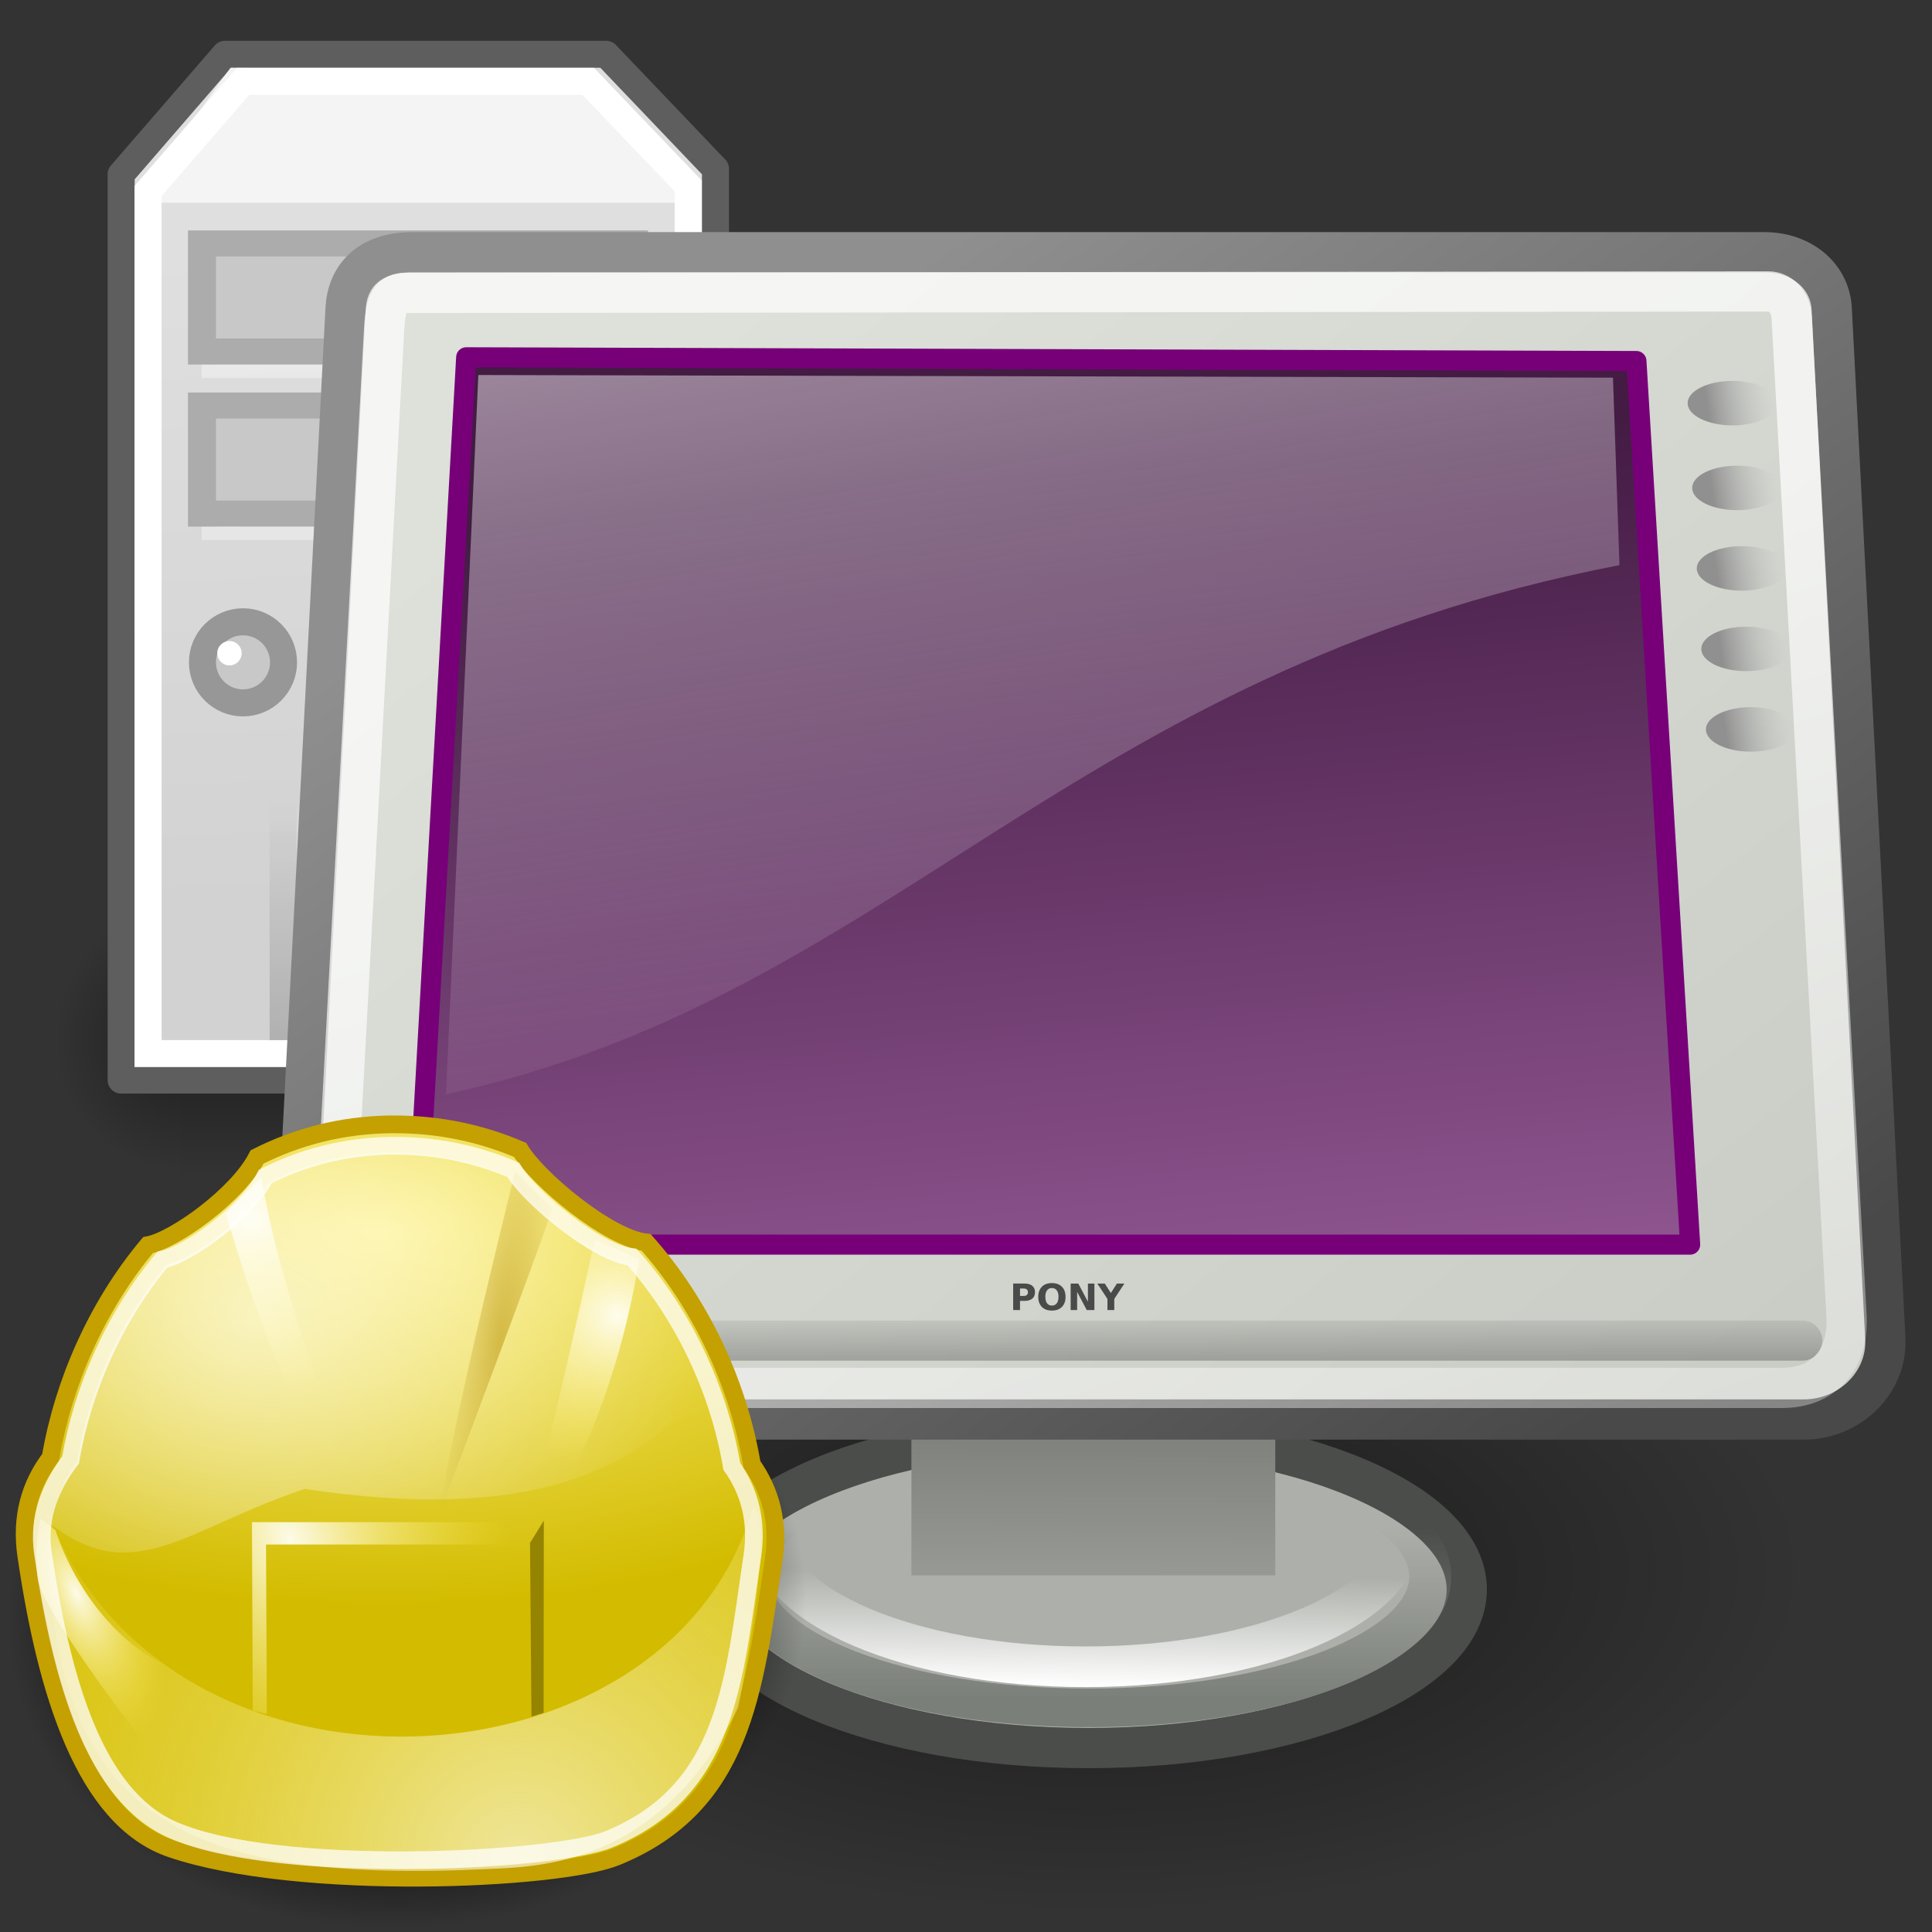 <?xml version="1.0" encoding="UTF-8" standalone="no"?>
<!-- Created with Inkscape (http://www.inkscape.org/) -->

<svg
   xmlns:dc="http://purl.org/dc/elements/1.1/"
   xmlns:cc="http://creativecommons.org/ns#"
   xmlns:rdf="http://www.w3.org/1999/02/22-rdf-syntax-ns#"
   xmlns:svg="http://www.w3.org/2000/svg"
   xmlns="http://www.w3.org/2000/svg"
   xmlns:xlink="http://www.w3.org/1999/xlink"
   xmlns:sodipodi="http://sodipodi.sourceforge.net/DTD/sodipodi-0.dtd"
   xmlns:inkscape="http://www.inkscape.org/namespaces/inkscape"
   width="48px"
   height="48px"
   id="svg2327"
   sodipodi:version="0.32"
   inkscape:version="0.48.1 r9760"
   sodipodi:docname="slave-computer-w.svg"
   inkscape:output_extension="org.inkscape.output.svg.inkscape"
   version="1.1"
   inkscape:export-filename="/Users/stephenc/src/meta-nectar/war/images/slave-computer-w.png"
   inkscape:export-xdpi="90"
   inkscape:export-ydpi="90">
  <rect width="100%" height="100%" fill="#333333" stroke="none"/>
  <defs
     id="defs3">
    <inkscape:perspective
       sodipodi:type="inkscape:persp3d"
       inkscape:vp_x="0 : 24 : 1"
       inkscape:vp_y="0 : 1000 : 0"
       inkscape:vp_z="48 : 24 : 1"
       inkscape:persp3d-origin="24 : 16 : 1"
       id="perspective71" />
    <linearGradient
       id="linearGradient2329">
      <stop
         id="stop2331"
         offset="0"
         style="stop-color:#ffffff;stop-opacity:1;" />
      <stop
         id="stop2333"
         offset="1"
         style="stop-color:#ffffff;stop-opacity:0;" />
    </linearGradient>
    <linearGradient
       id="linearGradient2711">
      <stop
         id="stop2713"
         offset="0"
         style="stop-color:#909090;stop-opacity:1;" />
      <stop
         id="stop2715"
         offset="1"
         style="stop-color:#bebebe;stop-opacity:0;" />
    </linearGradient>
    <linearGradient
       id="linearGradient2701">
      <stop
         id="stop2703"
         offset="0"
         style="stop-color:#585956;stop-opacity:1;" />
      <stop
         id="stop2705"
         offset="1"
         style="stop-color:#bbbeb8;stop-opacity:1;" />
    </linearGradient>
    <linearGradient
       id="linearGradient2675">
      <stop
         id="stop2677"
         offset="0"
         style="stop-color:#5b5b97;stop-opacity:1;" />
      <stop
         id="stop2679"
         offset="1"
         style="stop-color:#1b1b43;stop-opacity:1;" />
    </linearGradient>
    <linearGradient
       id="linearGradient2667">
      <stop
         id="stop2669"
         offset="0"
         style="stop-color:#ffffff;stop-opacity:1;" />
      <stop
         id="stop2671"
         offset="1"
         style="stop-color:#fcfcff;stop-opacity:0;" />
    </linearGradient>
    <linearGradient
       id="linearGradient2253">
      <stop
         style="stop-color:#8f8f8f;stop-opacity:1;"
         offset="0"
         id="stop2255" />
      <stop
         style="stop-color:#494949;stop-opacity:1;"
         offset="1"
         id="stop2257" />
    </linearGradient>
    <linearGradient
       id="linearGradient2245">
      <stop
         style="stop-color:#dde1d9;stop-opacity:1;"
         offset="0"
         id="stop2247" />
      <stop
         style="stop-color:#cacdc6;stop-opacity:1;"
         offset="1"
         id="stop2249" />
    </linearGradient>
    <linearGradient
       y2="117.827"
       x2="15.343"
       y1="117.827"
       x1="1.642"
       gradientTransform="matrix(2.74,0,0,9.123567e-2,0.457,32.75)"
       gradientUnits="userSpaceOnUse"
       id="linearGradient2618"
       xlink:href="#linearGradient178"
       inkscape:collect="always" />
    <linearGradient
       id="linearGradient3983">
      <stop
         id="stop3984"
         offset="0"
         style="stop-color:#ffffff;stop-opacity:0.876;" />
      <stop
         id="stop3985"
         offset="1"
         style="stop-color:#fffffe;stop-opacity:0;" />
    </linearGradient>
    <linearGradient
       id="linearGradient1789">
      <stop
         id="stop1790"
         offset="0"
         style="stop-color:#202020;stop-opacity:1;" />
      <stop
         id="stop1791"
         offset="1"
         style="stop-color:#b9b9b9;stop-opacity:1;" />
    </linearGradient>
    <linearGradient
       id="linearGradient3096">
      <stop
         style="stop-color:#424242;stop-opacity:1;"
         offset="0"
         id="stop3098" />
      <stop
         style="stop-color:#777777;stop-opacity:1;"
         offset="1"
         id="stop3100" />
    </linearGradient>
    <linearGradient
       id="linearGradient9766">
      <stop
         id="stop9768"
         offset="0"
         style="stop-color:#6194cb;stop-opacity:1;" />
      <stop
         id="stop9770"
         offset="1"
         style="stop-color:#729fcf;stop-opacity:1;" />
    </linearGradient>
    <linearGradient
       id="linearGradient264">
      <stop
         style="stop-color:#000000;stop-opacity:0.503;"
         offset="0"
         id="stop265" />
      <stop
         style="stop-color:#000000;stop-opacity:0;"
         offset="1"
         id="stop266" />
    </linearGradient>
    <linearGradient
       id="linearGradient218">
      <stop
         style="stop-color:#ffffff;stop-opacity:0.449;"
         offset="0"
         id="stop219" />
      <stop
         style="stop-color:#ffffff;stop-opacity:0;"
         offset="1"
         id="stop222" />
    </linearGradient>
    <linearGradient
       id="linearGradient204">
      <stop
         style="stop-color:#7a7a7a;stop-opacity:1;"
         offset="0"
         id="stop205" />
      <stop
         style="stop-color:#c5c5c5;stop-opacity:1;"
         offset="0.198"
         id="stop207" />
      <stop
         style="stop-color:#626262;stop-opacity:1;"
         offset="0.599"
         id="stop208" />
      <stop
         style="stop-color:#888888;stop-opacity:1;"
         offset="1"
         id="stop206" />
    </linearGradient>
    <linearGradient
       id="linearGradient178">
      <stop
         style="stop-color:#ffffff;stop-opacity:0;"
         offset="0"
         id="stop179" />
      <stop
         style="stop-color:#ffffff;stop-opacity:0.707;"
         offset="0.108"
         id="stop180" />
      <stop
         style="stop-color:#ffffff;stop-opacity:0.707;"
         offset="0.921"
         id="stop181" />
      <stop
         style="stop-color:#ffffff;stop-opacity:0;"
         offset="1"
         id="stop182" />
    </linearGradient>
    <linearGradient
       id="linearGradient272">
      <stop
         style="stop-color:#474747;stop-opacity:0;"
         offset="0"
         id="stop273" />
      <stop
         style="stop-color:#474747;stop-opacity:1;"
         offset="0.1"
         id="stop275" />
      <stop
         style="stop-color:#474747;stop-opacity:1;"
         offset="0.9"
         id="stop276" />
      <stop
         style="stop-color:#474747;stop-opacity:0;"
         offset="1"
         id="stop274" />
    </linearGradient>
    <linearGradient
       id="linearGradient158">
      <stop
         style="stop-color:#686868;stop-opacity:0;"
         offset="0"
         id="stop159" />
      <stop
         style="stop-color:#686868;stop-opacity:1;"
         offset="0.238"
         id="stop162" />
      <stop
         style="stop-color:#686868;stop-opacity:1;"
         offset="0.781"
         id="stop163" />
      <stop
         style="stop-color:#686868;stop-opacity:0;"
         offset="1"
         id="stop160" />
    </linearGradient>
    <inkscape:perspective
       id="perspective99"
       inkscape:persp3d-origin="24 : 16 : 1"
       inkscape:vp_z="48 : 24 : 1"
       inkscape:vp_y="0 : 1000 : 0"
       inkscape:vp_x="0 : 24 : 1"
       sodipodi:type="inkscape:persp3d" />
    <linearGradient
       y2="30.928"
       x2="16.364"
       y1="39.919"
       x1="16.364"
       gradientTransform="translate(11.616,0)"
       gradientUnits="userSpaceOnUse"
       id="linearGradient4088"
       xlink:href="#linearGradient4509"
       inkscape:collect="always" />
    <linearGradient
       y2="30.928"
       x2="16.364"
       y1="39.919"
       x1="16.364"
       gradientTransform="translate(9.616,0)"
       gradientUnits="userSpaceOnUse"
       id="linearGradient4086"
       xlink:href="#linearGradient4509"
       inkscape:collect="always" />
    <linearGradient
       y2="30.928"
       x2="16.364"
       y1="39.919"
       x1="16.364"
       gradientTransform="translate(7.616,0)"
       gradientUnits="userSpaceOnUse"
       id="linearGradient4084"
       xlink:href="#linearGradient4509"
       inkscape:collect="always" />
    <linearGradient
       y2="30.928"
       x2="16.364"
       y1="39.919"
       x1="16.364"
       gradientTransform="translate(5.616,0)"
       gradientUnits="userSpaceOnUse"
       id="linearGradient4082"
       xlink:href="#linearGradient4509"
       inkscape:collect="always" />
    <linearGradient
       y2="30.928"
       x2="16.364"
       y1="39.919"
       x1="16.364"
       gradientTransform="translate(3.616,0)"
       gradientUnits="userSpaceOnUse"
       id="linearGradient4080"
       xlink:href="#linearGradient4509"
       inkscape:collect="always" />
    <linearGradient
       y2="30.928"
       x2="16.364"
       y1="39.919"
       x1="16.364"
       gradientTransform="translate(1.616,0)"
       gradientUnits="userSpaceOnUse"
       id="linearGradient4078"
       xlink:href="#linearGradient4509"
       inkscape:collect="always" />
    <linearGradient
       y2="30.928"
       x2="16.364"
       y1="39.919"
       x1="16.364"
       gradientTransform="translate(12.707,0)"
       gradientUnits="userSpaceOnUse"
       id="linearGradient4076"
       xlink:href="#linearGradient4449"
       inkscape:collect="always" />
    <linearGradient
       y2="30.928"
       x2="16.364"
       y1="39.919"
       x1="16.364"
       gradientTransform="translate(10.707,0)"
       gradientUnits="userSpaceOnUse"
       id="linearGradient4074"
       xlink:href="#linearGradient4449"
       inkscape:collect="always" />
    <linearGradient
       y2="30.928"
       x2="16.364"
       y1="39.919"
       x1="16.364"
       gradientTransform="translate(8.707,0)"
       gradientUnits="userSpaceOnUse"
       id="linearGradient4072"
       xlink:href="#linearGradient4449"
       inkscape:collect="always" />
    <linearGradient
       y2="30.928"
       x2="16.364"
       y1="39.919"
       x1="16.364"
       gradientTransform="translate(6.707,0)"
       gradientUnits="userSpaceOnUse"
       id="linearGradient4070"
       xlink:href="#linearGradient4449"
       inkscape:collect="always" />
    <linearGradient
       y2="30.928"
       x2="16.364"
       y1="39.919"
       x1="16.364"
       gradientTransform="translate(4.707,0)"
       gradientUnits="userSpaceOnUse"
       id="linearGradient4068"
       xlink:href="#linearGradient4449"
       inkscape:collect="always" />
    <linearGradient
       y2="30.928"
       x2="16.364"
       y1="39.919"
       x1="16.364"
       gradientTransform="translate(2.707,0)"
       gradientUnits="userSpaceOnUse"
       id="linearGradient4066"
       xlink:href="#linearGradient4449"
       inkscape:collect="always" />
    <linearGradient
       y2="26.787"
       x2="22.312"
       y1="26.888"
       x1="27.325"
       gradientTransform="matrix(0.956,0,0,1,0.87,0)"
       gradientUnits="userSpaceOnUse"
       id="linearGradient4064"
       xlink:href="#linearGradient4412"
       inkscape:collect="always" />
    <linearGradient
       y2="26.787"
       x2="22.312"
       y1="26.888"
       x1="27.325"
       gradientTransform="matrix(0.956,0,0,1,0.87,0)"
       gradientUnits="userSpaceOnUse"
       id="linearGradient4062"
       xlink:href="#linearGradient4420"
       inkscape:collect="always" />
    <linearGradient
       y2="10.018"
       x2="23.234"
       y1="34.464"
       x1="24.35"
       gradientTransform="translate(-5.088571e-7,0.404)"
       gradientUnits="userSpaceOnUse"
       id="linearGradient4060"
       xlink:href="#linearGradient4386"
       inkscape:collect="always" />
    <radialGradient
       inkscape:collect="always"
       xlink:href="#linearGradient4543"
       id="radialGradient4549"
       cx="23.537"
       cy="38.707"
       fx="23.537"
       fy="38.707"
       r="14.344"
       gradientTransform="matrix(1,0,0,0.394,0,23.442)"
       gradientUnits="userSpaceOnUse" />
    <linearGradient
       inkscape:collect="always"
       xlink:href="#linearGradient4509"
       id="linearGradient4505"
       gradientUnits="userSpaceOnUse"
       gradientTransform="translate(11.616,-9.675149e-17)"
       x1="16.364"
       y1="39.919"
       x2="16.364"
       y2="30.928" />
    <linearGradient
       inkscape:collect="always"
       xlink:href="#linearGradient4509"
       id="linearGradient4503"
       gradientUnits="userSpaceOnUse"
       gradientTransform="translate(9.616,-9.675149e-17)"
       x1="16.364"
       y1="39.919"
       x2="16.364"
       y2="30.928" />
    <linearGradient
       inkscape:collect="always"
       xlink:href="#linearGradient4509"
       id="linearGradient4501"
       gradientUnits="userSpaceOnUse"
       gradientTransform="translate(7.616,-9.675149e-17)"
       x1="16.364"
       y1="39.919"
       x2="16.364"
       y2="30.928" />
    <linearGradient
       inkscape:collect="always"
       xlink:href="#linearGradient4509"
       id="linearGradient4499"
       gradientUnits="userSpaceOnUse"
       gradientTransform="translate(5.616,-9.675149e-17)"
       x1="16.364"
       y1="39.919"
       x2="16.364"
       y2="30.928" />
    <linearGradient
       inkscape:collect="always"
       xlink:href="#linearGradient4509"
       id="linearGradient4497"
       gradientUnits="userSpaceOnUse"
       gradientTransform="translate(3.616,-9.675149e-17)"
       x1="16.364"
       y1="39.919"
       x2="16.364"
       y2="30.928" />
    <linearGradient
       inkscape:collect="always"
       xlink:href="#linearGradient4509"
       id="linearGradient4495"
       gradientUnits="userSpaceOnUse"
       x1="16.364"
       y1="39.919"
       x2="16.364"
       y2="30.928"
       gradientTransform="translate(1.616,-4.996817e-17)" />
    <linearGradient
       inkscape:collect="always"
       xlink:href="#linearGradient4449"
       id="linearGradient4479"
       gradientUnits="userSpaceOnUse"
       gradientTransform="translate(12.707,-9.675149e-17)"
       x1="16.364"
       y1="39.919"
       x2="16.364"
       y2="30.928" />
    <linearGradient
       inkscape:collect="always"
       xlink:href="#linearGradient4449"
       id="linearGradient4475"
       gradientUnits="userSpaceOnUse"
       gradientTransform="translate(10.707,-9.675149e-17)"
       x1="16.364"
       y1="39.919"
       x2="16.364"
       y2="30.928" />
    <linearGradient
       inkscape:collect="always"
       xlink:href="#linearGradient4449"
       id="linearGradient4471"
       gradientUnits="userSpaceOnUse"
       gradientTransform="translate(8.707,-9.675149e-17)"
       x1="16.364"
       y1="39.919"
       x2="16.364"
       y2="30.928" />
    <linearGradient
       inkscape:collect="always"
       xlink:href="#linearGradient4449"
       id="linearGradient4467"
       gradientUnits="userSpaceOnUse"
       gradientTransform="translate(6.707,-9.675149e-17)"
       x1="16.364"
       y1="39.919"
       x2="16.364"
       y2="30.928" />
    <linearGradient
       inkscape:collect="always"
       xlink:href="#linearGradient4449"
       id="linearGradient4463"
       gradientUnits="userSpaceOnUse"
       gradientTransform="translate(4.707,-9.675149e-17)"
       x1="16.364"
       y1="39.919"
       x2="16.364"
       y2="30.928" />
    <linearGradient
       inkscape:collect="always"
       xlink:href="#linearGradient4449"
       id="linearGradient4459"
       gradientUnits="userSpaceOnUse"
       x1="16.364"
       y1="39.919"
       x2="16.364"
       y2="30.928"
       gradientTransform="translate(2.707,-9.675149e-17)" />
    <linearGradient
       inkscape:collect="always"
       xlink:href="#linearGradient4420"
       id="linearGradient4426"
       x1="27.325"
       y1="26.888"
       x2="22.312"
       y2="26.787"
       gradientUnits="userSpaceOnUse"
       gradientTransform="matrix(0.956,0,0,1,0.87,-3.2624e-15)" />
    <linearGradient
       inkscape:collect="always"
       xlink:href="#linearGradient4412"
       id="linearGradient4418"
       x1="27.325"
       y1="26.888"
       x2="22.312"
       y2="26.787"
       gradientUnits="userSpaceOnUse"
       gradientTransform="matrix(0.956,0,0,1,0.87,-3.2624e-15)" />
    <linearGradient
       inkscape:collect="always"
       xlink:href="#linearGradient4386"
       id="linearGradient4392"
       x1="24.35"
       y1="34.464"
       x2="23.234"
       y2="10.018"
       gradientUnits="userSpaceOnUse"
       gradientTransform="translate(-5.088571e-7,0.404)" />
    <linearGradient
       id="linearGradient4386">
      <stop
         style="stop-color:#d2d2d2;stop-opacity:1;"
         offset="0"
         id="stop4388" />
      <stop
         style="stop-color:#dfdfdf;stop-opacity:1;"
         offset="1"
         id="stop4390" />
    </linearGradient>
    <linearGradient
       id="linearGradient4400">
      <stop
         style="stop-color:#979797;stop-opacity:1;"
         offset="0"
         id="stop4402" />
      <stop
         style="stop-color:#c8c8c8;stop-opacity:1;"
         offset="1"
         id="stop4404" />
    </linearGradient>
    <linearGradient
       inkscape:collect="always"
       id="linearGradient4412">
      <stop
         style="stop-color:#ffffff;stop-opacity:1;"
         offset="0"
         id="stop4414" />
      <stop
         style="stop-color:#ffffff;stop-opacity:0;"
         offset="1"
         id="stop4416" />
    </linearGradient>
    <linearGradient
       inkscape:collect="always"
       id="linearGradient4420">
      <stop
         style="stop-color:#ffffff;stop-opacity:1;"
         offset="0"
         id="stop4422" />
      <stop
         style="stop-color:#ffffff;stop-opacity:0;"
         offset="1"
         id="stop4424" />
    </linearGradient>
    <linearGradient
       inkscape:collect="always"
       id="linearGradient4449">
      <stop
         style="stop-color:#ffffff;stop-opacity:1;"
         offset="0"
         id="stop4451" />
      <stop
         style="stop-color:#ffffff;stop-opacity:0;"
         offset="1"
         id="stop4453" />
    </linearGradient>
    <linearGradient
       id="linearGradient4509">
      <stop
         id="stop4511"
         offset="0"
         style="stop-color:#000000;stop-opacity:1;" />
      <stop
         id="stop4513"
         offset="1"
         style="stop-color:#000000;stop-opacity:0;" />
    </linearGradient>
    <linearGradient
       inkscape:collect="always"
       id="linearGradient4543">
      <stop
         style="stop-color:#000000;stop-opacity:1;"
         offset="0"
         id="stop4545" />
      <stop
         style="stop-color:#000000;stop-opacity:0;"
         offset="1"
         id="stop4547" />
    </linearGradient>
    <linearGradient
       y2="117.827"
       x2="15.343"
       y1="117.827"
       x1="1.642"
       gradientTransform="matrix(2.74,0,0,0.148,31.378,14.833)"
       gradientUnits="userSpaceOnUse"
       id="linearGradient177"
       xlink:href="#linearGradient178-7"
       inkscape:collect="always" />
    <linearGradient
       id="linearGradient178-7">
      <stop
         id="stop179-6"
         offset="0"
         style="stop-color:#ffffff;stop-opacity:0;" />
      <stop
         id="stop180-2"
         offset="0.108"
         style="stop-color:#ffffff;stop-opacity:0.707;" />
      <stop
         id="stop181-7"
         offset="0.921"
         style="stop-color:#ffffff;stop-opacity:0.707;" />
      <stop
         id="stop182-0"
         offset="1"
         style="stop-color:#ffffff;stop-opacity:0;" />
    </linearGradient>
    <linearGradient
       gradientUnits="userSpaceOnUse"
       y2="372.578"
       x2="5.086"
       y1="372.578"
       x1="0.612"
       gradientTransform="matrix(8.169,0,0,0.229,31.378,-46.267)"
       id="linearGradient271"
       xlink:href="#linearGradient272-3"
       inkscape:collect="always" />
    <linearGradient
       id="linearGradient272-3">
      <stop
         id="stop273-9"
         offset="0"
         style="stop-color:#474747;stop-opacity:0;" />
      <stop
         id="stop275-8"
         offset="0.1"
         style="stop-color:#474747;stop-opacity:1;" />
      <stop
         id="stop276-6"
         offset="0.9"
         style="stop-color:#474747;stop-opacity:1;" />
      <stop
         id="stop274-5"
         offset="1"
         style="stop-color:#474747;stop-opacity:0;" />
    </linearGradient>
    <linearGradient
       y2="372.578"
       x2="5.086"
       y1="372.578"
       x1="0.612"
       gradientTransform="matrix(8.169,0,0,0.221,31.378,-48.274)"
       gradientUnits="userSpaceOnUse"
       id="linearGradient283"
       xlink:href="#linearGradient272-3"
       inkscape:collect="always" />
    <linearGradient
       y2="117.827"
       x2="15.343"
       y1="117.827"
       x1="1.642"
       gradientTransform="matrix(2.74,0,0,0.365,31.378,-10.353)"
       gradientUnits="userSpaceOnUse"
       id="linearGradient175"
       xlink:href="#linearGradient158-3"
       inkscape:collect="always" />
    <linearGradient
       id="linearGradient158-3">
      <stop
         id="stop159-9"
         offset="0"
         style="stop-color:#686868;stop-opacity:0;" />
      <stop
         id="stop162-9"
         offset="0.238"
         style="stop-color:#686868;stop-opacity:1;" />
      <stop
         id="stop163-7"
         offset="0.781"
         style="stop-color:#686868;stop-opacity:1;" />
      <stop
         id="stop160-0"
         offset="1"
         style="stop-color:#686868;stop-opacity:0;" />
    </linearGradient>
    <linearGradient
       y2="609.505"
       x2="302.857"
       y1="366.648"
       x1="302.857"
       gradientTransform="matrix(2.774,0,0,1.97,-1892.179,-872.885)"
       gradientUnits="userSpaceOnUse"
       id="linearGradient6715"
       xlink:href="#linearGradient5048"
       inkscape:collect="always" />
    <linearGradient
       id="linearGradient5048">
      <stop
         id="stop5050"
         offset="0"
         style="stop-color:black;stop-opacity:0;" />
      <stop
         style="stop-color:black;stop-opacity:1;"
         offset="0.5"
         id="stop5056" />
      <stop
         id="stop5052"
         offset="1"
         style="stop-color:black;stop-opacity:0;" />
    </linearGradient>
    <radialGradient
       r="117.143"
       fy="486.648"
       fx="605.714"
       cy="486.648"
       cx="605.714"
       gradientTransform="matrix(2.774,0,0,1.97,-1891.633,-872.885)"
       gradientUnits="userSpaceOnUse"
       id="radialGradient6717"
       xlink:href="#linearGradient5060"
       inkscape:collect="always" />
    <linearGradient
       id="linearGradient5060"
       inkscape:collect="always">
      <stop
         id="stop5062"
         offset="0"
         style="stop-color:black;stop-opacity:1;" />
      <stop
         id="stop5064"
         offset="1"
         style="stop-color:black;stop-opacity:0;" />
    </linearGradient>
    <radialGradient
       r="117.143"
       fy="486.648"
       fx="605.714"
       cy="486.648"
       cx="605.714"
       gradientTransform="matrix(-2.774,0,0,1.97,112.762,-872.885)"
       gradientUnits="userSpaceOnUse"
       id="radialGradient6719"
       xlink:href="#linearGradient5060"
       inkscape:collect="always" />
    <inkscape:perspective
       id="perspective127"
       inkscape:persp3d-origin="24 : 16 : 1"
       inkscape:vp_z="48 : 24 : 1"
       inkscape:vp_y="0 : 1000 : 0"
       inkscape:vp_x="0 : 24 : 1"
       sodipodi:type="inkscape:persp3d" />
    <linearGradient
       inkscape:collect="always"
       xlink:href="#linearGradient264"
       id="linearGradient33966"
       gradientUnits="userSpaceOnUse"
       gradientTransform="matrix(0.811,0,0,1.233,55.082,-0.46)"
       x1="28.633"
       y1="29.943"
       x2="28.784"
       y2="31.49" />
    <linearGradient
       inkscape:collect="always"
       xlink:href="#linearGradient218"
       id="linearGradient33969"
       gradientUnits="userSpaceOnUse"
       gradientTransform="matrix(1.139,0,0,1.732,34.664,-0.585)"
       x1="36.373"
       y1="22.228"
       x2="38.105"
       y2="22.228" />
    <linearGradient
       inkscape:collect="always"
       xlink:href="#linearGradient204"
       id="linearGradient33972"
       gradientUnits="userSpaceOnUse"
       gradientTransform="matrix(0.984,0,0,1.016,55.082,0.915)"
       x1="23.1"
       y1="38.297"
       x2="23.1"
       y2="43.915" />
    <linearGradient
       inkscape:collect="always"
       xlink:href="#linearGradient178"
       id="linearGradient33975"
       gradientUnits="userSpaceOnUse"
       gradientTransform="matrix(2.74,0,0,0.132,55.082,27.17)"
       x1="1.642"
       y1="117.827"
       x2="15.343"
       y2="117.827" />
    <linearGradient
       inkscape:collect="always"
       xlink:href="#linearGradient272"
       id="linearGradient33978"
       gradientUnits="userSpaceOnUse"
       gradientTransform="matrix(8.169,0,0,0.229,55.082,-36.176)"
       x1="0.612"
       y1="372.578"
       x2="5.086"
       y2="372.578" />
    <linearGradient
       inkscape:collect="always"
       xlink:href="#linearGradient272"
       id="linearGradient33981"
       gradientUnits="userSpaceOnUse"
       gradientTransform="matrix(8.169,0,0,0.221,55.082,-37.476)"
       x1="0.612"
       y1="372.578"
       x2="5.086"
       y2="372.578" />
    <linearGradient
       inkscape:collect="always"
       xlink:href="#linearGradient158"
       id="linearGradient33984"
       gradientUnits="userSpaceOnUse"
       gradientTransform="matrix(2.74,0,0,0.365,55.082,-0.085)"
       x1="1.642"
       y1="117.827"
       x2="15.343"
       y2="117.827" />
    <linearGradient
       inkscape:collect="always"
       xlink:href="#linearGradient2329-6"
       id="linearGradient2337-7"
       x1="-35.123"
       y1="34.242"
       x2="-35.075"
       y2="30.962"
       gradientUnits="userSpaceOnUse" />
    <linearGradient
       inkscape:collect="always"
       xlink:href="#linearGradient2321-2"
       id="linearGradient2327-8"
       x1="-35.658"
       y1="33.416"
       x2="-35.658"
       y2="28.206"
       gradientUnits="userSpaceOnUse" />
    <linearGradient
       inkscape:collect="always"
       xlink:href="#linearGradient2253-7"
       id="linearGradient1561-1"
       gradientUnits="userSpaceOnUse"
       gradientTransform="matrix(1.104,0,0,0.905,4.5,2.875)"
       x1="10.391"
       y1="5.382"
       x2="32.537"
       y2="31.246" />
    <linearGradient
       inkscape:collect="always"
       xlink:href="#linearGradient2711-4"
       id="linearGradient2733-7"
       gradientUnits="userSpaceOnUse"
       x1="34.301"
       y1="3.938"
       x2="35.521"
       y2="3.845" />
    <linearGradient
       inkscape:collect="always"
       xlink:href="#linearGradient2711-4"
       id="linearGradient2729-1"
       gradientUnits="userSpaceOnUse"
       x1="34.301"
       y1="3.938"
       x2="35.521"
       y2="3.845" />
    <linearGradient
       inkscape:collect="always"
       xlink:href="#linearGradient2711-4"
       id="linearGradient2725-4"
       gradientUnits="userSpaceOnUse"
       x1="34.301"
       y1="3.938"
       x2="35.521"
       y2="3.845" />
    <linearGradient
       inkscape:collect="always"
       xlink:href="#linearGradient2711-4"
       id="linearGradient2721-8"
       gradientUnits="userSpaceOnUse"
       x1="34.301"
       y1="3.938"
       x2="35.521"
       y2="3.845" />
    <linearGradient
       inkscape:collect="always"
       xlink:href="#linearGradient2711-4"
       id="linearGradient2717-7"
       x1="34.301"
       y1="3.938"
       x2="35.521"
       y2="3.845"
       gradientUnits="userSpaceOnUse" />
    <linearGradient
       inkscape:collect="always"
       xlink:href="#linearGradient2701-7"
       id="linearGradient2707-6"
       gradientTransform="matrix(1.816,0,0,1.279,2.5,-40.245)"
       x1="12.207"
       y1="53.535"
       x2="12.128"
       y2="64.893"
       gradientUnits="userSpaceOnUse" />
    <linearGradient
       inkscape:collect="always"
       xlink:href="#linearGradient2683-3"
       id="linearGradient2689-6"
       gradientTransform="matrix(5.705,0,0,0.175,5.5,2.196)"
       x1="3.707"
       y1="171.291"
       x2="3.707"
       y2="162.451"
       gradientUnits="userSpaceOnUse" />
    <linearGradient
       inkscape:collect="always"
       xlink:href="#linearGradient2675-5"
       id="linearGradient2681-2"
       gradientTransform="matrix(1.174,0,0,0.945,5.222,1.543)"
       x1="19.15"
       y1="32.622"
       x2="16.316"
       y2="8.867"
       gradientUnits="userSpaceOnUse" />
    <linearGradient
       inkscape:collect="always"
       xlink:href="#linearGradient2667-4"
       id="linearGradient2673-2"
       gradientTransform="matrix(1.239,0,0,0.896,5.091,1.543)"
       x1="11.492"
       y1="1.654"
       x2="17.199"
       y2="26.729"
       gradientUnits="userSpaceOnUse" />
    <radialGradient
       gradientUnits="userSpaceOnUse"
       r="8.766"
       fy="67.502"
       fx="12.576"
       cy="67.502"
       cx="12.576"
       gradientTransform="scale(1.926,0.519)"
       id="radialGradient2460-5"
       xlink:href="#linearGradient2454-5"
       inkscape:collect="always" />
    <linearGradient
       gradientUnits="userSpaceOnUse"
       y2="55.201"
       x2="34.975"
       y1="13.005"
       x1="17.698"
       gradientTransform="matrix(1.108,0,0,0.902,5.5,3.875)"
       id="linearGradient2421-3"
       xlink:href="#linearGradient2415-4"
       inkscape:collect="always" />
    <linearGradient
       gradientUnits="userSpaceOnUse"
       y2="33.34"
       x2="34.784"
       y1="7.229"
       x1="8.612"
       gradientTransform="matrix(1.13,0,0,0.885,2.875,1.571)"
       id="linearGradient2251-8"
       xlink:href="#linearGradient2245-4"
       inkscape:collect="always" />
    <linearGradient
       id="linearGradient2245-4">
      <stop
         id="stop2247-1"
         offset="0"
         style="stop-color:#dde1d9;stop-opacity:1;" />
      <stop
         id="stop2249-8"
         offset="1"
         style="stop-color:#cacdc6;stop-opacity:1;" />
    </linearGradient>
    <linearGradient
       id="linearGradient2253-7">
      <stop
         id="stop2255-5"
         offset="0"
         style="stop-color:#8f8f8f;stop-opacity:1;" />
      <stop
         id="stop2257-5"
         offset="1"
         style="stop-color:#494949;stop-opacity:1;" />
    </linearGradient>
    <linearGradient
       id="linearGradient2415-4"
       inkscape:collect="always">
      <stop
         id="stop2417-9"
         offset="0"
         style="stop-color:#ffffff;stop-opacity:1;" />
      <stop
         id="stop2419-1"
         offset="1"
         style="stop-color:#ffffff;stop-opacity:0;" />
    </linearGradient>
    <linearGradient
       id="linearGradient2454-5"
       inkscape:collect="always">
      <stop
         id="stop2456-9"
         offset="0"
         style="stop-color:#000000;stop-opacity:1;" />
      <stop
         id="stop2458-5"
         offset="1"
         style="stop-color:#000000;stop-opacity:0;" />
    </linearGradient>
    <linearGradient
       id="linearGradient2667-4">
      <stop
         style="stop-color:#ffffff;stop-opacity:1;"
         offset="0"
         id="stop2669-3" />
      <stop
         style="stop-color:#fcfcff;stop-opacity:0;"
         offset="1"
         id="stop2671-6" />
    </linearGradient>
    <linearGradient
       id="linearGradient2675-5">
      <stop
         style="stop-color:#965b97;stop-opacity:1;"
         offset="0"
         id="stop2677-3" />
      <stop
         style="stop-color:#431b43;stop-opacity:1;"
         offset="1"
         id="stop2679-5" />
    </linearGradient>
    <linearGradient
       inkscape:collect="always"
       id="linearGradient2683-3">
      <stop
         style="stop-color:#000000;stop-opacity:1;"
         offset="0"
         id="stop2685-8" />
      <stop
         style="stop-color:#000000;stop-opacity:0;"
         offset="1"
         id="stop2687-1" />
    </linearGradient>
    <linearGradient
       id="linearGradient2701-7">
      <stop
         style="stop-color:#585956;stop-opacity:1;"
         offset="0"
         id="stop2703-8" />
      <stop
         style="stop-color:#bbbeb8;stop-opacity:1;"
         offset="1"
         id="stop2705-8" />
    </linearGradient>
    <linearGradient
       id="linearGradient2711-4">
      <stop
         style="stop-color:#909090;stop-opacity:1;"
         offset="0"
         id="stop2713-1" />
      <stop
         style="stop-color:#bebebe;stop-opacity:0;"
         offset="1"
         id="stop2715-3" />
    </linearGradient>
    <linearGradient
       inkscape:collect="always"
       id="linearGradient2321-2">
      <stop
         style="stop-color:#7b7f7a;stop-opacity:1;"
         offset="0"
         id="stop2323-6" />
      <stop
         style="stop-color:#7b7f7a;stop-opacity:0;"
         offset="1"
         id="stop2325-9" />
    </linearGradient>
    <linearGradient
       id="linearGradient2329-6">
      <stop
         style="stop-color:#ffffff;stop-opacity:1;"
         offset="0"
         id="stop2331-0" />
      <stop
         style="stop-color:#ffffff;stop-opacity:0;"
         offset="1"
         id="stop2333-3" />
    </linearGradient>
    <inkscape:perspective
       id="perspective71-4"
       inkscape:persp3d-origin="24 : 16 : 1"
       inkscape:vp_z="48 : 24 : 1"
       inkscape:vp_y="0 : 1000 : 0"
       inkscape:vp_x="0 : 24 : 1"
       sodipodi:type="inkscape:persp3d" />
    <radialGradient
       r="20.531"
       fy="35.878"
       fx="24.446"
       cy="35.878"
       cx="24.446"
       gradientTransform="matrix(1.995,-1.383691e-32,0,1.672,28.378,-53.55)"
       gradientUnits="userSpaceOnUse"
       id="radialGradient2601"
       xlink:href="#linearGradient11520"
       inkscape:collect="always" />
    <linearGradient
       y2="38.947"
       x2="31.799"
       y1="8.947"
       x1="20.092"
       gradientTransform="matrix(1.062,0,0,0.838,51.189,-24.357)"
       gradientUnits="userSpaceOnUse"
       id="linearGradient2596"
       xlink:href="#linearGradient11594"
       inkscape:collect="always" />
    <linearGradient
       y2="39.447"
       x2="24.446"
       y1="12.947"
       x1="24.446"
       gradientTransform="matrix(1,0,0,0.838,52.703,-24.357)"
       gradientUnits="userSpaceOnUse"
       id="linearGradient2594"
       xlink:href="#linearGradient11602"
       inkscape:collect="always" />
    <radialGradient
       r="4.75"
       fy="27.75"
       fx="25"
       cy="27.75"
       cx="25"
       gradientTransform="matrix(3.07,2.727143e-15,-3.444813e-15,3.879,0.316,-107.179)"
       gradientUnits="userSpaceOnUse"
       id="radialGradient2591"
       xlink:href="#linearGradient11615"
       inkscape:collect="always" />
    <linearGradient
       y2="27.375"
       x2="21.5"
       y1="30"
       x1="21.5"
       gradientTransform="matrix(0.985,0,0,1.023,53.903,-31.16)"
       gradientUnits="userSpaceOnUse"
       id="linearGradient2588"
       xlink:href="#linearGradient11625"
       inkscape:collect="always" />
    <linearGradient
       y2="27.375"
       x2="21.5"
       y1="30"
       x1="21.5"
       gradientTransform="matrix(0.985,0,0,1,55.893,-30.521)"
       gradientUnits="userSpaceOnUse"
       id="linearGradient2585"
       xlink:href="#linearGradient11625"
       inkscape:collect="always" />
    <linearGradient
       y2="27.375"
       x2="21.5"
       y1="30"
       x1="21.5"
       gradientTransform="matrix(1.016,0,0,1,57.237,-30.521)"
       gradientUnits="userSpaceOnUse"
       id="linearGradient2582"
       xlink:href="#linearGradient11625"
       inkscape:collect="always" />
    <linearGradient
       id="linearGradient12836"
       inkscape:collect="always">
      <stop
         id="stop12838"
         offset="0"
         style="stop-color:#515152;stop-opacity:1;" />
      <stop
         id="stop12840"
         offset="1"
         style="stop-color:#515152;stop-opacity:0;" />
    </linearGradient>
    <linearGradient
       id="linearGradient12828">
      <stop
         id="stop12830"
         offset="0"
         style="stop-color:#cccccd;stop-opacity:1;" />
      <stop
         style="stop-color:#adadae;stop-opacity:1;"
         offset="0"
         id="stop12862" />
      <stop
         id="stop12832"
         offset="1"
         style="stop-color:#8f8f90;stop-opacity:0;" />
    </linearGradient>
    <linearGradient
       id="linearGradient12810">
      <stop
         id="stop12812"
         offset="0"
         style="stop-color:#ffffff;stop-opacity:1;" />
      <stop
         id="stop12814"
         offset="1"
         style="stop-color:#e5e5e5;stop-opacity:1;" />
    </linearGradient>
    <linearGradient
       id="linearGradient11625"
       inkscape:collect="always">
      <stop
         id="stop11627"
         offset="0"
         style="stop-color:#fce94f;stop-opacity:1;" />
      <stop
         id="stop11629"
         offset="1"
         style="stop-color:#fce94f;stop-opacity:0;" />
    </linearGradient>
    <linearGradient
       id="linearGradient11615">
      <stop
         id="stop11617"
         offset="0"
         style="stop-color:#636363;stop-opacity:1;" />
      <stop
         id="stop11619"
         offset="1"
         style="stop-color:#000000;stop-opacity:1;" />
    </linearGradient>
    <linearGradient
       id="linearGradient11602">
      <stop
         id="stop11604"
         offset="0"
         style="stop-color:#f6f6f6;stop-opacity:1;" />
      <stop
         id="stop11606"
         offset="1"
         style="stop-color:#e0e0e0;stop-opacity:1;" />
    </linearGradient>
    <linearGradient
       id="linearGradient11594">
      <stop
         id="stop11596"
         offset="0"
         style="stop-color:#ffffff;stop-opacity:1;" />
      <stop
         id="stop11598"
         offset="1"
         style="stop-color:#d1d1d1;stop-opacity:1;" />
    </linearGradient>
    <linearGradient
       id="linearGradient11520">
      <stop
         id="stop11522"
         offset="0"
         style="stop-color:#ffffff;stop-opacity:1;" />
      <stop
         id="stop11524"
         offset="1"
         style="stop-color:#dcdcdc;stop-opacity:1;" />
    </linearGradient>
    <linearGradient
       id="linearGradient11508"
       inkscape:collect="always">
      <stop
         id="stop11510"
         offset="0"
         style="stop-color:#000000;stop-opacity:1;" />
      <stop
         id="stop11512"
         offset="1"
         style="stop-color:#000000;stop-opacity:0;" />
    </linearGradient>
    <radialGradient
       gradientTransform="matrix(1.995,-1.383691e-32,0,1.672,-27.2,-29.028)"
       gradientUnits="userSpaceOnUse"
       r="20.531"
       fy="35.878"
       fx="24.446"
       cy="35.878"
       cx="24.446"
       id="radialGradient11526"
       xlink:href="#linearGradient11520"
       inkscape:collect="always" />
    <radialGradient
       r="6.566"
       fy="44.565"
       fx="30.204"
       cy="44.565"
       cx="30.204"
       gradientTransform="matrix(1,0,0,0.338,-5.637071e-14,29.482)"
       gradientUnits="userSpaceOnUse"
       id="radialGradient11532"
       xlink:href="#linearGradient11508"
       inkscape:collect="always" />
    <linearGradient
       gradientTransform="matrix(1.062,0,0,0.838,-4.39,0.165)"
       gradientUnits="userSpaceOnUse"
       y2="38.947"
       x2="31.799"
       y1="8.947"
       x1="20.092"
       id="linearGradient11600"
       xlink:href="#linearGradient11594"
       inkscape:collect="always" />
    <linearGradient
       gradientTransform="matrix(1,0,0,0.838,-2.875,0.165)"
       gradientUnits="userSpaceOnUse"
       y2="39.447"
       x2="24.446"
       y1="12.947"
       x1="24.446"
       id="linearGradient11608"
       xlink:href="#linearGradient11602"
       inkscape:collect="always" />
    <radialGradient
       r="4.75"
       fy="27.75"
       fx="25"
       cy="27.75"
       cx="25"
       gradientTransform="matrix(3.07,2.727143e-15,-3.444813e-15,3.879,-55.262,-82.657)"
       gradientUnits="userSpaceOnUse"
       id="radialGradient12909"
       xlink:href="#linearGradient11615"
       inkscape:collect="always" />
    <linearGradient
       y2="27.375"
       x2="21.5"
       y1="30"
       x1="21.5"
       gradientTransform="matrix(1.016,0,0,1,1.659,-6)"
       gradientUnits="userSpaceOnUse"
       id="linearGradient12918"
       xlink:href="#linearGradient11625"
       inkscape:collect="always" />
    <linearGradient
       y2="27.375"
       x2="21.5"
       y1="30"
       x1="21.5"
       gradientTransform="matrix(0.985,0,0,1,0.315,-6)"
       gradientUnits="userSpaceOnUse"
       id="linearGradient12921"
       xlink:href="#linearGradient11625"
       inkscape:collect="always" />
    <linearGradient
       y2="27.375"
       x2="21.5"
       y1="30"
       x1="21.5"
       gradientTransform="matrix(0.985,0,0,1.023,-1.676,-6.639)"
       gradientUnits="userSpaceOnUse"
       id="linearGradient12924"
       xlink:href="#linearGradient11625"
       inkscape:collect="always" />
    <linearGradient
       gradientTransform="matrix(0.756,0,0,0.756,-25.198,17.099)"
       y2="12.022"
       x2="62.591"
       y1="25.21"
       x1="84.999"
       gradientUnits="userSpaceOnUse"
       id="linearGradient12927"
       xlink:href="#linearGradient12810"
       inkscape:collect="always" />
    <radialGradient
       r="7.006"
       fy="33.399"
       fx="88.593"
       cy="33.399"
       cx="88.593"
       gradientTransform="matrix(0.732,0.172,-0.147,0.625,-17.708,5.186)"
       gradientUnits="userSpaceOnUse"
       id="radialGradient12931"
       xlink:href="#linearGradient12828"
       inkscape:collect="always" />
    <linearGradient
       gradientTransform="matrix(0.756,0,0,0.756,-24.845,17.276)"
       y2="36.656"
       x2="92.062"
       y1="31.656"
       x1="88.75"
       gradientUnits="userSpaceOnUse"
       id="linearGradient12934"
       xlink:href="#linearGradient12836"
       inkscape:collect="always" />
    <linearGradient
       gradientTransform="matrix(0.756,0,0,0.756,-25.198,17.099)"
       y2="21.46"
       x2="87.529"
       y1="21.46"
       x1="65.624"
       gradientUnits="userSpaceOnUse"
       id="linearGradient12941"
       xlink:href="#linearGradient12810"
       inkscape:collect="always" />
    <radialGradient
       r="6.566"
       fy="44.565"
       fx="30.204"
       cy="44.565"
       cx="30.204"
       gradientTransform="matrix(1,1.166195e-16,-4.328308e-17,0.338,-4.615251e-14,29.482)"
       gradientUnits="userSpaceOnUse"
       id="radialGradient12962"
       xlink:href="#linearGradient11508"
       inkscape:collect="always" />
    <radialGradient
       r="1.24"
       fy="24.428"
       fx="36.828"
       cy="24.428"
       cx="36.828"
       gradientTransform="matrix(13.399,-4.118282e-6,6.831725e-6,22.227,-456.625,-518.521)"
       gradientUnits="userSpaceOnUse"
       id="radialGradient3508"
       xlink:href="#linearGradient3498"
       inkscape:collect="always" />
    <radialGradient
       r="1.24"
       fy="24.428"
       fx="36.828"
       cy="24.428"
       cx="36.828"
       gradientTransform="matrix(21.094,2.34445e-15,1.470518e-12,22.227,-740.047,-518.52)"
       gradientUnits="userSpaceOnUse"
       id="radialGradient3506"
       xlink:href="#linearGradient3498"
       inkscape:collect="always" />
    <radialGradient
       gradientUnits="userSpaceOnUse"
       gradientTransform="matrix(13.399,-4.118282e-6,6.831725e-6,22.227,-456.625,-518.521)"
       r="1.24"
       fy="24.428"
       fx="36.828"
       cy="24.428"
       cx="36.828"
       id="radialGradient3504"
       xlink:href="#linearGradient3498"
       inkscape:collect="always" />
    <linearGradient
       gradientTransform="translate(-64.7,0)"
       gradientUnits="userSpaceOnUse"
       y2="11.03"
       x2="10.438"
       y1="11.03"
       x1="8.054"
       id="linearGradient3794"
       xlink:href="#linearGradient3788"
       inkscape:collect="always" />
    <linearGradient
       gradientTransform="translate(-64.7,0)"
       y2="18.985"
       x2="10.438"
       y1="8.29"
       x1="10.438"
       gradientUnits="userSpaceOnUse"
       id="linearGradient3668"
       xlink:href="#linearGradient3657"
       inkscape:collect="always" />
    <linearGradient
       id="linearGradient4608">
      <stop
         id="stop4610"
         offset="0"
         style="stop-color:#eeeeec" />
      <stop
         id="stop4612"
         offset="1"
         style="stop-color:#8a8c87;stop-opacity:1;" />
    </linearGradient>
    <linearGradient
       gradientTransform="matrix(0.998,0,0,1,-97.717,-9.353)"
       spreadMethod="reflect"
       gradientUnits="userSpaceOnUse"
       y2="40.999"
       x2="57.954"
       y1="35.015"
       x1="58.016"
       id="linearGradient4641"
       xlink:href="#linearGradient4608"
       inkscape:collect="always" />
    <linearGradient
       id="linearGradient3657">
      <stop
         id="stop3659"
         offset="0"
         style="stop-color:#fafafa;stop-opacity:1;" />
      <stop
         id="stop3661"
         offset="1"
         style="stop-color:#bfbfbf;stop-opacity:1;" />
    </linearGradient>
    <linearGradient
       id="linearGradient3674">
      <stop
         id="stop3676"
         offset="0"
         style="stop-color:#ffffff;stop-opacity:0;" />
      <stop
         id="stop3678"
         offset="1"
         style="stop-color:#ffffff;stop-opacity:1;" />
    </linearGradient>
    <linearGradient
       id="linearGradient3788">
      <stop
         id="stop3790"
         offset="0"
         style="stop-color:#cccdcb;stop-opacity:1;" />
      <stop
         id="stop3792"
         offset="1"
         style="stop-color:#888a85;stop-opacity:1;" />
    </linearGradient>
    <linearGradient
       id="linearGradient4068-1">
      <stop
         id="stop4070"
         offset="0"
         style="stop-color:#eaeae9;stop-opacity:1;" />
      <stop
         id="stop4072"
         offset="1"
         style="stop-color:#a5a7a2;stop-opacity:1;" />
    </linearGradient>
    <linearGradient
       id="linearGradient3498"
       inkscape:collect="always">
      <stop
         id="stop3500"
         offset="0"
         style="stop-color:#3465a4;stop-opacity:1;" />
      <stop
         id="stop3502"
         offset="1"
         style="stop-color:#3465a4;stop-opacity:0;" />
    </linearGradient>
    <inkscape:perspective
       id="perspective146"
       inkscape:persp3d-origin="24 : 16 : 1"
       inkscape:vp_z="48 : 24 : 1"
       inkscape:vp_y="0 : 1000 : 0"
       inkscape:vp_x="0 : 24 : 1"
       sodipodi:type="inkscape:persp3d" />
    <radialGradient
       gradientUnits="userSpaceOnUse"
       gradientTransform="matrix(1.403,0,0,1.116,-6.238,0.053)"
       r="18.37"
       fy="10.943"
       fx="15.492"
       cy="10.943"
       cx="15.492"
       id="radialGradient2813"
       xlink:href="#linearGradient2807"
       inkscape:collect="always" />
    <radialGradient
       r="35.935"
       fy="424.157"
       fx="131.237"
       cy="424.157"
       cx="131.237"
       gradientTransform="matrix(0.102,-0.043,0.096,0.23,-48.672,-64.241)"
       gradientUnits="userSpaceOnUse"
       id="radialGradient2798"
       xlink:href="#linearGradient8543"
       inkscape:collect="always" />
    <radialGradient
       gradientUnits="userSpaceOnUse"
       gradientTransform="matrix(1,0,0,0.415,0,26.701)"
       r="30.366"
       fy="45.674"
       fx="29.899"
       cy="45.674"
       cx="29.899"
       id="radialGradient18290"
       xlink:href="#linearGradient18284"
       inkscape:collect="always" />
    <radialGradient
       gradientUnits="userSpaceOnUse"
       gradientTransform="matrix(0.106,-0.045,0.067,0.157,-46.016,-24.355)"
       r="103.26"
       fy="409.837"
       fx="340.359"
       cy="409.837"
       cx="340.359"
       id="radialGradient13895"
       xlink:href="#linearGradient8543"
       inkscape:collect="always" />
    <radialGradient
       gradientUnits="userSpaceOnUse"
       gradientTransform="matrix(0.082,0.01,-0.043,0.346,6.123,-84.504)"
       r="38.452"
       fy="270.68"
       fx="424.992"
       cy="270.68"
       cx="424.992"
       id="radialGradient11208"
       xlink:href="#linearGradient11202"
       inkscape:collect="always" />
    <radialGradient
       gradientUnits="userSpaceOnUse"
       gradientTransform="matrix(0.273,-0.072,0.056,0.214,-78.547,-24.305)"
       r="48.783"
       fy="243.069"
       fx="293.82"
       cy="243.069"
       cx="293.82"
       id="radialGradient10317"
       xlink:href="#linearGradient8543"
       inkscape:collect="always" />
    <radialGradient
       gradientUnits="userSpaceOnUse"
       gradientTransform="matrix(0.225,0.01,-0.01,0.216,-73.88,-54.898)"
       r="40.975"
       fy="286.469"
       fx="500.978"
       cy="286.469"
       cx="500.978"
       id="radialGradient9434"
       xlink:href="#linearGradient8543"
       inkscape:collect="always" />
    <radialGradient
       gradientUnits="userSpaceOnUse"
       gradientTransform="matrix(0.164,-0.011,0.011,0.165,-46.182,-65.655)"
       r="235.886"
       fy="685.991"
       fx="420.878"
       cy="685.991"
       cx="420.878"
       id="radialGradient8549"
       xlink:href="#linearGradient8543"
       inkscape:collect="always" />
    <radialGradient
       r="297.213"
       fy="-72.42"
       fx="336.738"
       cy="-72.42"
       cx="336.738"
       gradientTransform="matrix(0.137,0,-4.484926e-5,0.071,-23.398,12.31)"
       gradientUnits="userSpaceOnUse"
       id="radialGradient7666"
       xlink:href="#linearGradient5012"
       inkscape:collect="always" />
    <linearGradient
       id="linearGradient5012">
      <stop
         id="stop5014"
         offset="0"
         style="stop-color:#fdf188;stop-opacity:1;" />
      <stop
         id="stop5016"
         offset="1"
         style="stop-color:#d3bc00;stop-opacity:1;" />
    </linearGradient>
    <linearGradient
       id="linearGradient8543">
      <stop
         id="stop8545"
         offset="0"
         style="stop-color:#fffef5;stop-opacity:0.941;" />
      <stop
         id="stop8547"
         offset="1"
         style="stop-color:#fce94f;stop-opacity:0;" />
    </linearGradient>
    <linearGradient
       id="linearGradient11202">
      <stop
         id="stop11204"
         offset="0"
         style="stop-color:#c4a000;stop-opacity:1;" />
      <stop
         id="stop11206"
         offset="1"
         style="stop-color:#c4a000;stop-opacity:0;" />
    </linearGradient>
    <linearGradient
       id="linearGradient18284">
      <stop
         id="stop18286"
         offset="0"
         style="stop-color:#000000;stop-opacity:1;" />
      <stop
         style="stop-color:#000000;stop-opacity:1;"
         offset="0.5"
         id="stop20913" />
      <stop
         style="stop-color:#000000;stop-opacity:0;"
         offset="1"
         id="stop19165" />
    </linearGradient>
    <linearGradient
       id="linearGradient2807"
       inkscape:collect="always">
      <stop
         id="stop2809"
         offset="0"
         style="stop-color:#ffffff;stop-opacity:1;" />
      <stop
         id="stop2811"
         offset="1"
         style="stop-color:#ffffff;stop-opacity:0;" />
    </linearGradient>
    <inkscape:perspective
       id="perspective47"
       inkscape:persp3d-origin="24 : 16 : 1"
       inkscape:vp_z="48 : 24 : 1"
       inkscape:vp_y="0 : 1000 : 0"
       inkscape:vp_x="0 : 24 : 1"
       sodipodi:type="inkscape:persp3d" />
    <radialGradient
       inkscape:collect="always"
       xlink:href="#linearGradient18284"
       id="radialGradient3687"
       gradientUnits="userSpaceOnUse"
       gradientTransform="matrix(1,0,0,0.415,0,26.701)"
       cx="29.899"
       cy="45.674"
       fx="29.899"
       fy="45.674"
       r="30.366" />
    <radialGradient
       inkscape:collect="always"
       xlink:href="#linearGradient5012"
       id="radialGradient3689"
       gradientUnits="userSpaceOnUse"
       gradientTransform="matrix(0.137,0,-4.484926e-5,0.071,-23.398,12.31)"
       cx="336.738"
       cy="-72.42"
       fx="336.738"
       fy="-72.42"
       r="297.213" />
    <radialGradient
       inkscape:collect="always"
       xlink:href="#linearGradient8543"
       id="radialGradient3691"
       gradientUnits="userSpaceOnUse"
       gradientTransform="matrix(0.164,-0.011,0.011,0.165,-46.182,-65.655)"
       cx="420.878"
       cy="685.991"
       fx="420.878"
       fy="685.991"
       r="235.886" />
    <radialGradient
       inkscape:collect="always"
       xlink:href="#linearGradient8543"
       id="radialGradient3693"
       gradientUnits="userSpaceOnUse"
       gradientTransform="matrix(0.225,0.01,-0.01,0.216,-73.88,-54.898)"
       cx="500.978"
       cy="286.469"
       fx="500.978"
       fy="286.469"
       r="40.975" />
    <radialGradient
       inkscape:collect="always"
       xlink:href="#linearGradient8543"
       id="radialGradient3695"
       gradientUnits="userSpaceOnUse"
       gradientTransform="matrix(0.273,-0.072,0.056,0.214,-78.547,-24.305)"
       cx="293.82"
       cy="243.069"
       fx="293.82"
       fy="243.069"
       r="48.783" />
    <radialGradient
       inkscape:collect="always"
       xlink:href="#linearGradient11202"
       id="radialGradient3697"
       gradientUnits="userSpaceOnUse"
       gradientTransform="matrix(0.082,0.01,-0.043,0.346,6.123,-84.504)"
       cx="424.992"
       cy="270.68"
       fx="424.992"
       fy="270.68"
       r="38.452" />
    <radialGradient
       inkscape:collect="always"
       xlink:href="#linearGradient8543"
       id="radialGradient3699"
       gradientUnits="userSpaceOnUse"
       gradientTransform="matrix(0.106,-0.045,0.067,0.157,-46.016,-24.355)"
       cx="340.359"
       cy="409.837"
       fx="340.359"
       fy="409.837"
       r="103.26" />
    <radialGradient
       inkscape:collect="always"
       xlink:href="#linearGradient8543"
       id="radialGradient3701"
       gradientUnits="userSpaceOnUse"
       gradientTransform="matrix(0.102,-0.043,0.096,0.23,-48.672,-64.241)"
       cx="131.237"
       cy="424.157"
       fx="131.237"
       fy="424.157"
       r="35.935" />
    <radialGradient
       inkscape:collect="always"
       xlink:href="#linearGradient2807"
       id="radialGradient3703"
       gradientUnits="userSpaceOnUse"
       gradientTransform="matrix(1.403,0,0,1.116,-6.238,0.053)"
       cx="15.492"
       cy="10.943"
       fx="15.492"
       fy="10.943"
       r="18.37" />
  </defs>
  <sodipodi:namedview
     id="base"
     pagecolor="#ffffff"
     bordercolor="#666666"
     borderopacity="0.122"
     inkscape:pageopacity="0.0"
     inkscape:pageshadow="2"
     inkscape:zoom="5.6568542"
     inkscape:cx="8.4032466"
     inkscape:cy="6.0778512"
     inkscape:current-layer="layer1"
     showgrid="false"
     inkscape:grid-bbox="true"
     inkscape:document-units="px"
     inkscape:window-width="1193"
     inkscape:window-height="847"
     inkscape:window-x="211"
     inkscape:window-y="92"
     inkscape:showpageshadow="false"
     inkscape:window-maximized="0" />
  <g
     id="layer1"
     inkscape:label="Layer 1"
     inkscape:groupmode="layer">
    <g
       id="layer2"
       inkscape:label="pattern"
       transform="translate(54.625,0.392)" />
    <g
       id="g33837"
       transform="matrix(0.671,0,0,0.671,27.805,-1.089)">
      <g
         id="g6707"
         transform="matrix(0.014,0,0,0.021,-12.913,38.298)"
         style="display:inline">
        <rect
           y="-150.697"
           x="-1559.252"
           height="478.357"
           width="1339.633"
           id="rect6709"
           style="opacity:0.402;color:#000000;fill:url(#linearGradient6715);fill-opacity:1;fill-rule:nonzero;stroke:none;stroke-width:1;marker:none;visibility:visible;display:inline;overflow:visible" />
        <path
           sodipodi:nodetypes="cccc"
           id="path6711"
           d="m -219.619,-150.68 c 0,0 0,478.331 0,478.331 142.874,0.9 345.4,-107.17 345.4,-239.196 0,-132.027 -159.437,-239.135 -345.4,-239.135 z"
           style="opacity:0.402;color:#000000;fill:url(#radialGradient6717);fill-opacity:1;fill-rule:nonzero;stroke:none;stroke-width:1;marker:none;visibility:visible;display:inline;overflow:visible"
           inkscape:connector-curvature="0" />
        <path
           style="opacity:0.402;color:#000000;fill:url(#radialGradient6719);fill-opacity:1;fill-rule:nonzero;stroke:none;stroke-width:1;marker:none;visibility:visible;display:inline;overflow:visible"
           d="m -1559.252,-150.68 c 0,0 0,478.331 0,478.331 -142.874,0.9 -345.4,-107.17 -345.4,-239.196 0,-132.027 159.437,-239.135 345.4,-239.135 z"
           id="path6713"
           sodipodi:nodetypes="cccc"
           inkscape:connector-curvature="0" />
      </g>
      <g
         inkscape:r_cy="true"
         inkscape:r_cx="true"
         transform="translate(-49.456,0.135)"
         id="g4034">
        <path
           sodipodi:nodetypes="ccccccc"
           id="path3626"
           d="m 12.467,7.998 0,33.537 21.962,0 0,-33.739 -4.041,-4.243 -14.083,0 -3.839,4.445 z"
           style="fill:url(#linearGradient4060);fill-opacity:1;fill-rule:evenodd;stroke:#5e5e5e;stroke-width:0.999px;stroke-linecap:round;stroke-linejoin:round;stroke-opacity:1"
           transform="matrix(1.002,0,0,1,0.012,-0.055)"
           inkscape:r_cx="true"
           inkscape:r_cy="true"
           inkscape:connector-curvature="0" />
        <path
           id="path5791"
           d="M 16.429,4 13,8.857 l 20.286,0 L 29.571,4.143 16.429,4 z"
           style="fill:#ffffff;fill-opacity:0.655;fill-rule:evenodd;stroke:none"
           transform="matrix(1.035,0,0,1.029,-0.458,-0.118)"
           inkscape:r_cx="true"
           inkscape:r_cy="true"
           inkscape:connector-curvature="0" />
        <rect
           style="opacity:0.349;color:#000000;fill:#ffffff;fill-opacity:1;fill-rule:evenodd;stroke:#ffffff;stroke-width:1.017;stroke-linecap:butt;stroke-linejoin:miter;stroke-miterlimit:4;stroke-opacity:1;stroke-dasharray:none;stroke-dashoffset:0;marker:none;visibility:visible;display:inline;overflow:visible"
           id="rect4553"
           width="15.601"
           height="4.243"
           x="16.451"
           y="11.291"
           transform="matrix(1.026,0,0,0.943,-0.872,0.354)"
           inkscape:r_cx="true"
           inkscape:r_cy="true" />
        <path
           sodipodi:nodetypes="ccccccc"
           style="fill:none;stroke:#ffffff;stroke-width:0.993;stroke-linecap:butt;stroke-linejoin:miter;stroke-miterlimit:4;stroke-opacity:1;stroke-dasharray:none"
           d="m 13.465,8.622 0,31.781 19.822,0 0,-31.965 -3.671,-3.854 -12.664,0 -3.487,4.038 z"
           id="path4394"
           transform="matrix(1.009,0,0,1.005,-0.086,-0.107)"
           inkscape:r_cx="true"
           inkscape:r_cy="true"
           inkscape:connector-curvature="0" />
        <rect
           style="opacity:0.526;color:#000000;fill:url(#linearGradient4062);fill-opacity:1;fill-rule:evenodd;stroke:url(#linearGradient4064);stroke-width:1.117;stroke-linecap:butt;stroke-linejoin:miter;stroke-miterlimit:4;stroke-opacity:1;stroke-dasharray:none;stroke-dashoffset:0;marker:none;visibility:visible;display:inline;overflow:visible"
           id="rect4408"
           width="10.897"
           height="5.042"
           x="21.542"
           y="23.559"
           transform="matrix(1.009,0,0,0.793,-0.745,5.309)"
           inkscape:r_cx="true"
           inkscape:r_cy="true" />
        <rect
           y="23.453"
           x="20.771"
           height="4.243"
           width="10.449"
           id="rect4398"
           style="color:#000000;fill:#c8c8c8;fill-opacity:1;fill-rule:evenodd;stroke:#acacac;stroke-width:1.004;stroke-linecap:butt;stroke-linejoin:miter;stroke-miterlimit:4;stroke-opacity:1;stroke-dasharray:none;stroke-dashoffset:0;marker:none;visibility:visible;display:inline;overflow:visible"
           transform="matrix(1.053,0,0,0.943,-1.366,1.388)"
           inkscape:r_cx="true"
           inkscape:r_cy="true" />
        <rect
           y="17.291"
           x="16.451"
           height="4.243"
           width="15.601"
           id="rect4551"
           style="opacity:0.349;color:#000000;fill:#ffffff;fill-opacity:1;fill-rule:evenodd;stroke:#ffffff;stroke-width:1.017;stroke-linecap:butt;stroke-linejoin:miter;stroke-miterlimit:4;stroke-opacity:1;stroke-dasharray:none;stroke-dashoffset:0;marker:none;visibility:visible;display:inline;overflow:visible"
           transform="matrix(1.026,0,0,0.943,-0.872,0.698)"
           inkscape:r_cx="true"
           inkscape:r_cy="true" />
        <rect
           style="color:#000000;fill:#c8c8c8;fill-opacity:1;fill-rule:evenodd;stroke:#acacac;stroke-width:1.023;stroke-linecap:butt;stroke-linejoin:miter;stroke-miterlimit:4;stroke-opacity:1;stroke-dasharray:none;stroke-dashoffset:0;marker:none;visibility:visible;display:inline;overflow:visible"
           id="rect4430"
           width="15.791"
           height="4.243"
           x="15.447"
           y="16.382"
           transform="matrix(1.013,0,0,0.943,-0.152,1.055)"
           inkscape:r_cx="true"
           inkscape:r_cy="true" />
        <rect
           y="10.382"
           x="15.447"
           height="4.243"
           width="15.791"
           id="rect4436"
           style="color:#000000;fill:#c8c8c8;fill-opacity:1;fill-rule:evenodd;stroke:#acacac;stroke-width:1.023;stroke-linecap:butt;stroke-linejoin:miter;stroke-miterlimit:4;stroke-opacity:1;stroke-dasharray:none;stroke-dashoffset:0;marker:none;visibility:visible;display:inline;overflow:visible"
           transform="matrix(1.013,0,0,0.943,-0.152,0.712)"
           inkscape:r_cx="true"
           inkscape:r_cy="true" />
        <g
           id="g3980"
           transform="matrix(0.886,0,0,0.893,2.13,2.885)"
           inkscape:r_cx="true"
           inkscape:r_cy="true">
          <path
             inkscape:r_cy="true"
             inkscape:r_cx="true"
             sodipodi:type="arc"
             style="color:#000000;fill:#c8c8c8;fill-opacity:1;fill-rule:evenodd;stroke:#979797;stroke-width:1.448;stroke-linecap:butt;stroke-linejoin:miter;stroke-miterlimit:4;stroke-opacity:1;stroke-dasharray:none;stroke-dashoffset:0;marker:none;visibility:visible;display:inline;overflow:visible"
             id="path4396"
             sodipodi:cx="66.013466"
             sodipodi:cy="26.231213"
             sodipodi:rx="2.171828"
             sodipodi:ry="2.171828"
             d="m 68.185,26.231 c 0,1.199 -0.972,2.172 -2.172,2.172 -1.199,0 -2.172,-0.972 -2.172,-2.172 0,-1.199 0.972,-2.172 2.172,-2.172 1.199,0 2.172,0.972 2.172,2.172 z"
             transform="matrix(0.78,0,0,0.774,-34.69,5.595)" />
          <path
             inkscape:r_cy="true"
             inkscape:r_cx="true"
             transform="matrix(1.009,0,0,1,-0.074,-0.055)"
             sodipodi:type="arc"
             style="color:#000000;fill:#ffffff;fill-opacity:1;fill-rule:evenodd;stroke:none;stroke-width:1;marker:none;visibility:visible;display:inline;overflow:visible"
             id="path4445"
             sodipodi:cx="16.162441"
             sodipodi:cy="25.574614"
             sodipodi:rx="0.50507629"
             sodipodi:ry="0.50507629"
             d="m 16.668,25.575 c 0,0.279 -0.226,0.505 -0.505,0.505 -0.279,0 -0.505,-0.226 -0.505,-0.505 0,-0.279 0.226,-0.505 0.505,-0.505 0.279,0 0.505,0.226 0.505,0.505 z" />
        </g>
        <rect
           style="color:#000000;fill:url(#linearGradient4066);fill-opacity:1;fill-rule:evenodd;stroke:none;stroke-width:1;marker:none;visibility:visible;display:inline;overflow:visible"
           id="rect4457"
           width="1.01"
           height="10.102"
           x="19.072"
           y="29.817"
           transform="matrix(0.99,0,0,0.99,0.12,0.482)"
           inkscape:r_cx="true"
           inkscape:r_cy="true" />
        <rect
           y="29.817"
           x="21.072"
           height="10.102"
           width="1.01"
           id="rect4461"
           style="color:#000000;fill:url(#linearGradient4068);fill-opacity:1;fill-rule:evenodd;stroke:none;stroke-width:1;marker:none;visibility:visible;display:inline;overflow:visible"
           transform="matrix(0.99,0,0,0.99,0.14,0.482)"
           inkscape:r_cx="true"
           inkscape:r_cy="true" />
        <rect
           style="color:#000000;fill:url(#linearGradient4070);fill-opacity:1;fill-rule:evenodd;stroke:none;stroke-width:1;marker:none;visibility:visible;display:inline;overflow:visible"
           id="rect4465"
           width="1.01"
           height="10.102"
           x="23.072"
           y="29.817"
           transform="matrix(0.99,0,0,0.99,0.16,0.482)"
           inkscape:r_cx="true"
           inkscape:r_cy="true" />
        <rect
           y="29.817"
           x="25.072"
           height="10.102"
           width="1.01"
           id="rect4469"
           style="color:#000000;fill:url(#linearGradient4072);fill-opacity:1;fill-rule:evenodd;stroke:none;stroke-width:1;marker:none;visibility:visible;display:inline;overflow:visible"
           transform="matrix(0.99,0,0,0.99,0.18,0.482)"
           inkscape:r_cx="true"
           inkscape:r_cy="true" />
        <rect
           style="color:#000000;fill:url(#linearGradient4074);fill-opacity:1;fill-rule:evenodd;stroke:none;stroke-width:1;marker:none;visibility:visible;display:inline;overflow:visible"
           id="rect4473"
           width="1.01"
           height="10.102"
           x="27.072"
           y="29.817"
           transform="matrix(0.99,0,0,0.99,0.201,0.482)"
           inkscape:r_cx="true"
           inkscape:r_cy="true" />
        <rect
           y="29.817"
           x="29.072"
           height="10.102"
           width="1.01"
           id="rect4477"
           style="opacity:0.543;color:#000000;fill:url(#linearGradient4076);fill-opacity:1;fill-rule:evenodd;stroke:none;stroke-width:1;marker:none;visibility:visible;display:inline;overflow:visible"
           transform="matrix(0.99,0,0,0.99,0.221,0.482)"
           inkscape:r_cx="true"
           inkscape:r_cy="true" />
        <rect
           style="opacity:0.16;color:#000000;fill:url(#linearGradient4078);fill-opacity:1;fill-rule:evenodd;stroke:none;stroke-width:1;marker:none;visibility:visible;display:inline;overflow:visible"
           id="rect4481"
           width="1.01"
           height="10.102"
           x="17.981"
           y="29.817"
           transform="matrix(0.99,0,0,0.99,0.2,0.482)"
           inkscape:r_cx="true"
           inkscape:r_cy="true" />
        <rect
           y="29.817"
           x="19.981"
           height="10.102"
           width="1.01"
           id="rect4483"
           style="opacity:0.291;color:#000000;fill:url(#linearGradient4080);fill-opacity:1;fill-rule:evenodd;stroke:none;stroke-width:1;marker:none;visibility:visible;display:inline;overflow:visible"
           transform="matrix(0.99,0,0,0.99,0.22,0.482)"
           inkscape:r_cx="true"
           inkscape:r_cy="true" />
        <rect
           style="opacity:0.291;color:#000000;fill:url(#linearGradient4082);fill-opacity:1;fill-rule:evenodd;stroke:none;stroke-width:1;marker:none;visibility:visible;display:inline;overflow:visible"
           id="rect4485"
           width="1.01"
           height="10.102"
           x="21.981"
           y="29.817"
           transform="matrix(0.99,0,0,0.99,0.24,0.482)"
           inkscape:r_cx="true"
           inkscape:r_cy="true" />
        <rect
           y="29.817"
           x="23.981"
           height="10.102"
           width="1.01"
           id="rect4487"
           style="opacity:0.291;color:#000000;fill:url(#linearGradient4084);fill-opacity:1;fill-rule:evenodd;stroke:none;stroke-width:1;marker:none;visibility:visible;display:inline;overflow:visible"
           transform="matrix(0.99,0,0,0.99,0.26,0.482)"
           inkscape:r_cx="true"
           inkscape:r_cy="true" />
        <rect
           style="opacity:0.291;color:#000000;fill:url(#linearGradient4086);fill-opacity:1;fill-rule:evenodd;stroke:none;stroke-width:1;marker:none;visibility:visible;display:inline;overflow:visible"
           id="rect4489"
           width="1.01"
           height="10.102"
           x="25.981"
           y="29.817"
           transform="matrix(0.99,0,0,0.99,0.28,0.482)"
           inkscape:r_cx="true"
           inkscape:r_cy="true" />
        <rect
           y="29.817"
           x="27.981"
           height="10.102"
           width="1.01"
           id="rect4491"
           style="opacity:0.229;color:#000000;fill:url(#linearGradient4088);fill-opacity:1;fill-rule:evenodd;stroke:none;stroke-width:1;marker:none;visibility:visible;display:inline;overflow:visible"
           transform="matrix(0.99,0,0,0.99,0.301,0.482)"
           inkscape:r_cx="true"
           inkscape:r_cy="true" />
      </g>
    </g>
    <g
       inkscape:label="Layer 1"
       id="layer1-7"
       transform="translate(2.672,1.696)">
      <path
         transform="matrix(1.05,0,0,1.868,-0.946,-28.106)"
         d="m 41.101,35.051 c 0,2.514 -7.558,4.552 -16.882,4.552 -9.324,0 -16.882,-2.038 -16.882,-4.552 0,-2.514 7.558,-4.552 16.882,-4.552 9.324,0 16.882,2.038 16.882,4.552 z"
         sodipodi:ry="4.552"
         sodipodi:rx="16.882174"
         sodipodi:cy="35.051105"
         sodipodi:cx="24.218407"
         id="path2452-4"
         style="opacity:0.509;color:#000000;fill:url(#radialGradient2460-5);fill-opacity:1;fill-rule:evenodd;stroke:none;stroke-width:1;marker:none;visibility:visible;display:inline;overflow:visible"
         sodipodi:type="arc" />
      <path
         transform="translate(60.033,8.078)"
         d="m -26.264,29.716 c 0,2.176 -4.206,3.94 -9.394,3.94 -5.188,0 -9.394,-1.764 -9.394,-3.94 0,-2.176 4.206,-3.94 9.394,-3.94 5.188,0 9.394,1.764 9.394,3.94 z"
         sodipodi:ry="3.939595"
         sodipodi:rx="9.3944187"
         sodipodi:cy="29.716238"
         sodipodi:cx="-35.658386"
         id="path2407-4"
         style="color:#000000;fill:#adb0aa;fill-opacity:1;fill-rule:evenodd;stroke:#4b4d4a;stroke-width:1;stroke-linecap:butt;stroke-linejoin:miter;stroke-miterlimit:4;stroke-opacity:1;stroke-dashoffset:0;marker:none;visibility:visible;display:inline;overflow:visible"
         sodipodi:type="arc" />
      <path
         sodipodi:type="arc"
         style="color:#000000;fill:none;stroke:url(#linearGradient2327-8);stroke-width:1.157;stroke-linecap:butt;stroke-linejoin:miter;stroke-miterlimit:4;stroke-opacity:1;stroke-dasharray:none;stroke-dashoffset:0;marker:none;visibility:visible;display:inline;overflow:visible"
         id="path1825-9"
         sodipodi:cx="-35.658386"
         sodipodi:cy="29.716238"
         sodipodi:rx="9.3944187"
         sodipodi:ry="3.939595"
         d="m -26.264,29.716 c 0,2.176 -4.206,3.94 -9.394,3.94 -5.188,0 -9.394,-1.764 -9.394,-3.94 0,-2.176 4.206,-3.94 9.394,-3.94 5.188,0 9.394,1.764 9.394,3.94 z"
         transform="matrix(0.902,0,0,0.828,56.552,12.868)" />
      <path
         transform="matrix(0.838,0,0,0.853,54.178,11.006)"
         d="m -26.264,29.716 c 0,2.176 -4.206,3.94 -9.394,3.94 -5.188,0 -9.394,-1.764 -9.394,-3.94 0,-2.176 4.206,-3.94 9.394,-3.94 5.188,0 9.394,1.764 9.394,3.94 z"
         sodipodi:ry="3.939595"
         sodipodi:rx="9.3944187"
         sodipodi:cy="29.716238"
         sodipodi:cx="-35.658386"
         id="path2983-1"
         style="color:#000000;fill:none;stroke:url(#linearGradient2337-7);stroke-width:1.183;stroke-linecap:butt;stroke-linejoin:miter;stroke-miterlimit:4;stroke-opacity:1;stroke-dasharray:none;stroke-dashoffset:0;marker:none;visibility:visible;display:inline;overflow:visible"
         sodipodi:type="arc" />
      <rect
         style="color:#000000;fill:url(#linearGradient2707-6);fill-opacity:1;fill-rule:evenodd;stroke:none;stroke-width:0.609;marker:none;visibility:visible;display:inline;overflow:visible"
         id="rect2699-5"
         width="9.04"
         height="6.365"
         x="19.972"
         y="31.079" />
      <path
         sodipodi:nodetypes="cssssssss"
         id="rect2404-5"
         d="m 7.581,4.571 33.588,0 c 0.911,0 1.624,0.583 1.667,1.402 l 1.332,25.578 c 0.058,1.118 -0.901,2.02 -2.02,2.02 l -35.545,0 c -1.119,0 -2.079,-0.903 -2.02,-2.02 L 5.914,5.972 c 0.04,-0.774 0.548,-1.402 1.667,-1.402 z"
         style="color:#000000;fill:url(#linearGradient2251-8);fill-opacity:1;fill-rule:evenodd;stroke:url(#linearGradient1561-1);stroke-width:1;stroke-linecap:butt;stroke-linejoin:miter;stroke-miterlimit:4;stroke-opacity:1;stroke-dashoffset:0;marker:none;visibility:visible;display:inline;overflow:visible"
         inkscape:connector-curvature="0" />
      <path
         style="fill:url(#linearGradient2681-2);fill-opacity:1;fill-rule:evenodd;stroke:#770079;stroke-width:0.5;stroke-linecap:butt;stroke-linejoin:round;stroke-miterlimit:4;stroke-opacity:1;stroke-dasharray:none"
         d="m 8.911,7.181 -1.242,22.045 31.65,0 L 37.984,7.274 8.911,7.181 z"
         id="path2377-5"
         sodipodi:nodetypes="ccccc"
         inkscape:connector-curvature="0" />
      <path
         id="path2393-8"
         d="m 6.677,31.611 35.428,0"
         style="fill:none;stroke:url(#linearGradient2689-6);stroke-width:0.996;stroke-linecap:round;stroke-linejoin:miter;stroke-miterlimit:4;stroke-opacity:0.248"
         sodipodi:nodetypes="cc"
         inkscape:connector-curvature="0" />
      <path
         style="color:#000000;fill:none;stroke:url(#linearGradient2421-3);stroke-width:1;stroke-linecap:butt;stroke-linejoin:miter;stroke-miterlimit:4;stroke-opacity:0.701;stroke-dashoffset:0;marker:none;visibility:visible;display:inline;overflow:visible"
         d="M 7.415,5.581 41.26,5.544 c 0.284,-3.169e-4 0.559,0.237 0.582,0.653 l 1.362,24.803 c 0.058,1.057 -0.54,1.786 -1.598,1.786 l -34.524,0 c -1.059,0 -1.593,-0.729 -1.536,-1.786 L 6.87,6.505 C 6.909,5.789 7.036,5.582 7.415,5.581 z"
         id="path2397-2"
         sodipodi:nodetypes="cssssssss"
         inkscape:connector-curvature="0" />
      <path
         id="path2443-9"
         d="M 9.212,7.621 8.409,25.492 C 19.454,23.091 23.83,14.999 37.563,12.345 L 37.402,7.687 9.212,7.621 z"
         style="opacity:0.531;fill:url(#linearGradient2673-2);fill-opacity:1;fill-rule:evenodd;stroke:none"
         sodipodi:nodetypes="ccccc"
         inkscape:connector-curvature="0" />
      <path
         sodipodi:type="arc"
         style="color:#000000;fill:url(#linearGradient2717-7);fill-opacity:1;fill-rule:evenodd;stroke:none;stroke-width:0.5;marker:none;visibility:visible;display:inline;overflow:visible"
         id="path2709-8"
         sodipodi:cx="34.780815"
         sodipodi:cy="3.9384086"
         sodipodi:rx="0.83968931"
         sodipodi:ry="0.83968931"
         d="m 35.621,3.938 c 0,0.464 -0.376,0.84 -0.84,0.84 -0.464,0 -0.84,-0.376 -0.84,-0.84 0,-0.464 0.376,-0.84 0.84,-0.84 0.464,0 0.84,0.376 0.84,0.84 z"
         transform="matrix(1.331,0,0,0.658,-5.919,5.729)" />
      <path
         transform="matrix(1.331,0,0,0.658,-5.806,7.835)"
         d="m 35.621,3.938 c 0,0.464 -0.376,0.84 -0.84,0.84 -0.464,0 -0.84,-0.376 -0.84,-0.84 0,-0.464 0.376,-0.84 0.84,-0.84 0.464,0 0.84,0.376 0.84,0.84 z"
         sodipodi:ry="0.83968931"
         sodipodi:rx="0.83968931"
         sodipodi:cy="3.9384086"
         sodipodi:cx="34.780815"
         id="path2719-2"
         style="color:#000000;fill:url(#linearGradient2721-8);fill-opacity:1;fill-rule:evenodd;stroke:none;stroke-width:0.5;marker:none;visibility:visible;display:inline;overflow:visible"
         sodipodi:type="arc" />
      <path
         sodipodi:type="arc"
         style="color:#000000;fill:url(#linearGradient2725-4);fill-opacity:1;fill-rule:evenodd;stroke:none;stroke-width:0.5;marker:none;visibility:visible;display:inline;overflow:visible"
         id="path2723-0"
         sodipodi:cx="34.780815"
         sodipodi:cy="3.9384086"
         sodipodi:rx="0.83968931"
         sodipodi:ry="0.83968931"
         d="m 35.621,3.938 c 0,0.464 -0.376,0.84 -0.84,0.84 -0.464,0 -0.84,-0.376 -0.84,-0.84 0,-0.464 0.376,-0.84 0.84,-0.84 0.464,0 0.84,0.376 0.84,0.84 z"
         transform="matrix(1.331,0,0,0.658,-5.692,9.835)" />
      <path
         transform="matrix(1.331,0,0,0.658,-5.579,11.835)"
         d="m 35.621,3.938 c 0,0.464 -0.376,0.84 -0.84,0.84 -0.464,0 -0.84,-0.376 -0.84,-0.84 0,-0.464 0.376,-0.84 0.84,-0.84 0.464,0 0.84,0.376 0.84,0.84 z"
         sodipodi:ry="0.83968931"
         sodipodi:rx="0.83968931"
         sodipodi:cy="3.9384086"
         sodipodi:cx="34.780815"
         id="path2727-7"
         style="color:#000000;fill:url(#linearGradient2729-1);fill-opacity:1;fill-rule:evenodd;stroke:none;stroke-width:0.5;marker:none;visibility:visible;display:inline;overflow:visible"
         sodipodi:type="arc" />
      <path
         sodipodi:type="arc"
         style="color:#000000;fill:url(#linearGradient2733-7);fill-opacity:1;fill-rule:evenodd;stroke:none;stroke-width:0.5;marker:none;visibility:visible;display:inline;overflow:visible"
         id="path2731-4"
         sodipodi:cx="34.780815"
         sodipodi:cy="3.9384086"
         sodipodi:rx="0.83968931"
         sodipodi:ry="0.83968931"
         d="m 35.621,3.938 c 0,0.464 -0.376,0.84 -0.84,0.84 -0.464,0 -0.84,-0.376 -0.84,-0.84 0,-0.464 0.376,-0.84 0.84,-0.84 0.464,0 0.84,0.376 0.84,0.84 z"
         transform="matrix(1.331,0,0,0.658,-5.465,13.835)" />
      <path
         style="font-size:0.903px;font-style:normal;font-variant:normal;font-weight:bold;font-stretch:normal;writing-mode:lr-tb;text-anchor:start;fill:#4a4a4a;fill-opacity:1;stroke:none;font-family:Bitstream Vera Sans"
         d="m 22.5,30.193 0.282,0 c 0.084,1e-6 0.148,0.019 0.193,0.056 0.045,0.037 0.067,0.09 0.067,0.159 -1e-6,0.069 -0.022,0.122 -0.067,0.16 -0.045,0.037 -0.109,0.056 -0.193,0.056 l -0.112,0 0,0.228 -0.17,0 0,-0.658 m 0.17,0.123 0,0.184 0.094,0 c 0.033,0 0.058,-0.008 0.076,-0.024 0.018,-0.016 0.027,-0.039 0.027,-0.068 0,-0.029 -0.009,-0.052 -0.027,-0.068 -0.018,-0.016 -0.043,-0.024 -0.076,-0.024 l -0.094,0 m 0.792,-0.012 c -0.052,1e-6 -0.092,0.019 -0.12,0.057 -0.029,0.038 -0.043,0.092 -0.043,0.161 0,0.069 0.014,0.123 0.043,0.161 0.029,0.038 0.069,0.057 0.12,0.057 0.052,0 0.092,-0.019 0.121,-0.057 0.029,-0.038 0.043,-0.092 0.043,-0.161 -10e-7,-0.069 -0.014,-0.123 -0.043,-0.161 -0.029,-0.038 -0.069,-0.057 -0.121,-0.057 m 0,-0.123 c 0.106,1e-6 0.189,0.03 0.249,0.091 0.06,0.061 0.09,0.144 0.09,0.251 -1e-6,0.106 -0.03,0.19 -0.09,0.25 -0.06,0.061 -0.143,0.091 -0.249,0.091 -0.106,0 -0.188,-0.03 -0.249,-0.091 -0.06,-0.061 -0.09,-0.144 -0.09,-0.25 0,-0.107 0.03,-0.19 0.09,-0.251 0.06,-0.061 0.143,-0.091 0.249,-0.091 m 0.466,0.012 0.19,0 0.239,0.451 0,-0.451 0.161,0 0,0.658 -0.19,0 -0.239,-0.451 0,0.451 -0.161,0 0,-0.658 m 0.663,0 0.186,0 0.15,0.235 0.15,-0.235 0.186,0 -0.251,0.381 0,0.277 -0.17,0 0,-0.277 -0.251,-0.381"
         id="text2735-8"
         inkscape:connector-curvature="0" />
    </g>
    <g
       id="layer1-8"
       inkscape:label="Layer 1"
       transform="matrix(0.44,0,0,0.44,-0.491,27.415)">
      <path
         transform="matrix(0.743,0,-0.058,1.429,4.501,-36.683)"
         d="m 60.265,45.674 c 0,6.966 -13.595,12.614 -30.366,12.614 -16.771,0 -30.366,-5.647 -30.366,-12.614 0,-6.966 13.595,-12.614 30.366,-12.614 16.771,0 30.366,5.647 30.366,12.614 z"
         sodipodi:ry="12.613509"
         sodipodi:rx="30.365856"
         sodipodi:cy="45.673546"
         sodipodi:cx="29.898689"
         id="path17409"
         style="fill:url(#radialGradient18290);fill-opacity:1;stroke:none"
         sodipodi:type="arc" />
      <path
         sodipodi:nodetypes="cccscsssscsccsc"
         id="path3120"
         d="M 23.153,1.18 C 20.38,1.219 17.866,1.891 15.634,3.02 14.542,5.171 10.944,7.729 9.469,8.002 6.569,11.461 4.689,15.805 3.975,19.982 c -4.375e-4,0.003 4.366e-4,0.005 0,0.008 -1.186,1.55 -1.69,3.397 -1.377,5.533 1.121,7.659 3.282,14.888 8.185,16.556 7.154,2.434 21.872,1.786 25.13,0.458 7.139,-2.909 7.771,-9.285 8.891,-16.78 0.306,-2.045 -0.145,-3.841 -1.231,-5.373 -0.009,-0.056 -0.018,-0.111 -0.028,-0.167 C 42.764,15.777 40.698,11.327 37.603,7.847 35.509,7.629 31.463,4.27 30.483,2.623 28.331,1.702 25.961,1.18 23.408,1.18 c -0.085,0 -0.17,-0.001 -0.255,0 z"
         style="fill:url(#radialGradient7666);fill-opacity:1;stroke:#c4a000;stroke-width:1;stroke-miterlimit:4;stroke-opacity:1;stroke-dasharray:none"
         inkscape:connector-curvature="0" />
      <path
         sodipodi:nodetypes="ccscc"
         id="path7668"
         d="M 43.63,22.793 C 39.033,39.233 10.438,40.803 3.783,23.042 3.741,39.366 10.103,44.084 28.19,43.247 c 3.062,-0.141 10.01,0.043 14.614,-9.137 2.238,-11.51 0.825,-11.318 0.825,-11.318 z"
         style="opacity:0.667;fill:url(#radialGradient8549);fill-opacity:1;fill-rule:evenodd;stroke:none"
         inkscape:connector-curvature="0" />
      <path
         sodipodi:nodetypes="cccc"
         id="path8553"
         d="m 34.692,7.678 2.501,1.125 c 0,0 -1.31,10.123 -6.669,16.485 1.772,-6.456 4.189,-17.61 4.168,-17.61 z"
         style="fill:url(#radialGradient9434);fill-opacity:1;fill-rule:evenodd;stroke:none"
         inkscape:connector-curvature="0" />
      <path
         sodipodi:nodetypes="cccc"
         id="path9436"
         d="m 15.872,4.156 c 1.501,9.066 6.502,19.486 6.002,20.007 -4.585,-6.982 -6.502,-12.921 -8.003,-17.923 0,-0.083 2.001,-2.063 2.001,-2.084 z"
         style="fill:url(#radialGradient10317);fill-opacity:1;fill-rule:evenodd;stroke:none"
         inkscape:connector-curvature="0" />
      <path
         sodipodi:nodetypes="ccsc"
         id="path10319"
         d="M 30.211,3.823 C 26.126,20.329 25.959,23.08 25.959,23.08 c 0,0 6.336,-16.756 6.336,-17.173 0,-8e-7 -1.584,-1.501 -2.084,-2.084 z"
         style="fill:url(#radialGradient11208);fill-opacity:1;fill-rule:evenodd;stroke:none"
         inkscape:connector-curvature="0" />
      <flowRoot
         id="flowRoot12974"
         xml:space="preserve"><flowRegion
           id="flowRegion12976"><rect
             y="412.805"
             x="86.788"
             height="16.022"
             width="40.056"
             id="rect12978" /></flowRegion><flowPara
           id="flowPara12980" /></flowRoot>      <path
         sodipodi:nodetypes="ccccccc"
         id="path13014"
         d="m 16.182,34.476 -0.045,-9.57 14.494,0 1.643,-1.264 -16.931,0 0.045,10.641 0.795,0.193 z"
         style="fill:url(#radialGradient13895);fill-opacity:1;fill-rule:evenodd;stroke:none"
         inkscape:connector-curvature="0" />
      <path
         sodipodi:nodetypes="ccccc"
         id="path13897"
         d="m 31.043,24.817 0.082,9.805 0.686,-0.215 0.012,-10.853 -0.78,1.264 z"
         style="fill:#958401;fill-opacity:1;fill-rule:evenodd;stroke:none"
         inkscape:connector-curvature="0" />
      <path
         sodipodi:nodetypes="ccccscc"
         id="path16526"
         d="m 4.255,24.106 c 0,0 2.317,8.116 10.221,8.766 1.106,2.49 -1.135,4.125 -1.135,4.125 L 9.732,36.746 c 0,0 -6.239,-7.993 -6.488,-9.901 -0.249,-1.908 0.163,-3.408 0.163,-3.408 l 0.848,0.669 z"
         style="fill:url(#radialGradient2798);fill-opacity:1;fill-rule:evenodd;stroke:none"
         inkscape:connector-curvature="0" />
      <path
         style="opacity:0.744;fill:none;stroke:#ffffff;stroke-width:1;stroke-miterlimit:4;stroke-opacity:1;stroke-dasharray:none"
         d="M 23.184,2.389 C 20.57,2.426 18.2,3.059 16.096,4.123 15.066,6.152 11.674,8.564 10.283,8.82 7.549,12.082 5.776,16.177 5.104,20.115 c -4.124e-4,0.002 4.116e-4,0.005 0,0.007 -1.118,1.461 -1.858,3.246 -1.564,5.26 1.057,7.221 2.928,13.71 7.328,15.639 5.923,2.598 21.54,1.786 24.611,0.534 6.731,-2.743 7.062,-8.931 8.118,-15.997 0.288,-1.928 -0.137,-3.621 -1.16,-5.066 -0.008,-0.052 -0.017,-0.105 -0.027,-0.158 C 41.673,16.151 39.726,11.955 36.807,8.674 34.833,8.469 31.019,5.302 30.095,3.749 28.066,2.881 25.832,2.389 23.424,2.389 c -0.08,0 -0.16,-0.001 -0.24,0 z"
         id="path2703"
         sodipodi:nodetypes="cccscsssscsccsc"
         inkscape:connector-curvature="0" />
      <path
         sodipodi:nodetypes="cccssccscccssc"
         id="path2800"
         d="m 22.594,2.781 c -2.33,0.117 -4.441,0.725 -6.344,1.688 -1.011,1.99 -4.355,4.373 -5.719,4.625 -2.682,3.2 -4.403,7.199 -5.062,11.062 -4.046e-4,0.002 4.038e-4,0.029 0,0.031 -1.097,1.433 -1.458,3.591 -1.458,3.591 4.685,3.605 7.642,0.214 14.319,-2.017 12.599,1.923 18.748,-0.996 22.514,-5.668 0.007,-0.009 -0.004,-0.021 0,-0.031 C 39.853,13.48 38.411,11.016 36.562,8.938 34.626,8.736 30.875,5.649 29.969,4.125 27.978,3.273 25.8,2.781 23.438,2.781 c -0.079,10e-8 -0.172,-0.001 -0.25,0 -0.2,0.003 -0.396,-0.01 -0.594,0 z"
         style="opacity:0.594;fill:url(#radialGradient2813);fill-opacity:1;stroke:none"
         inkscape:connector-curvature="0" />
    </g>
  </g>
</svg>
